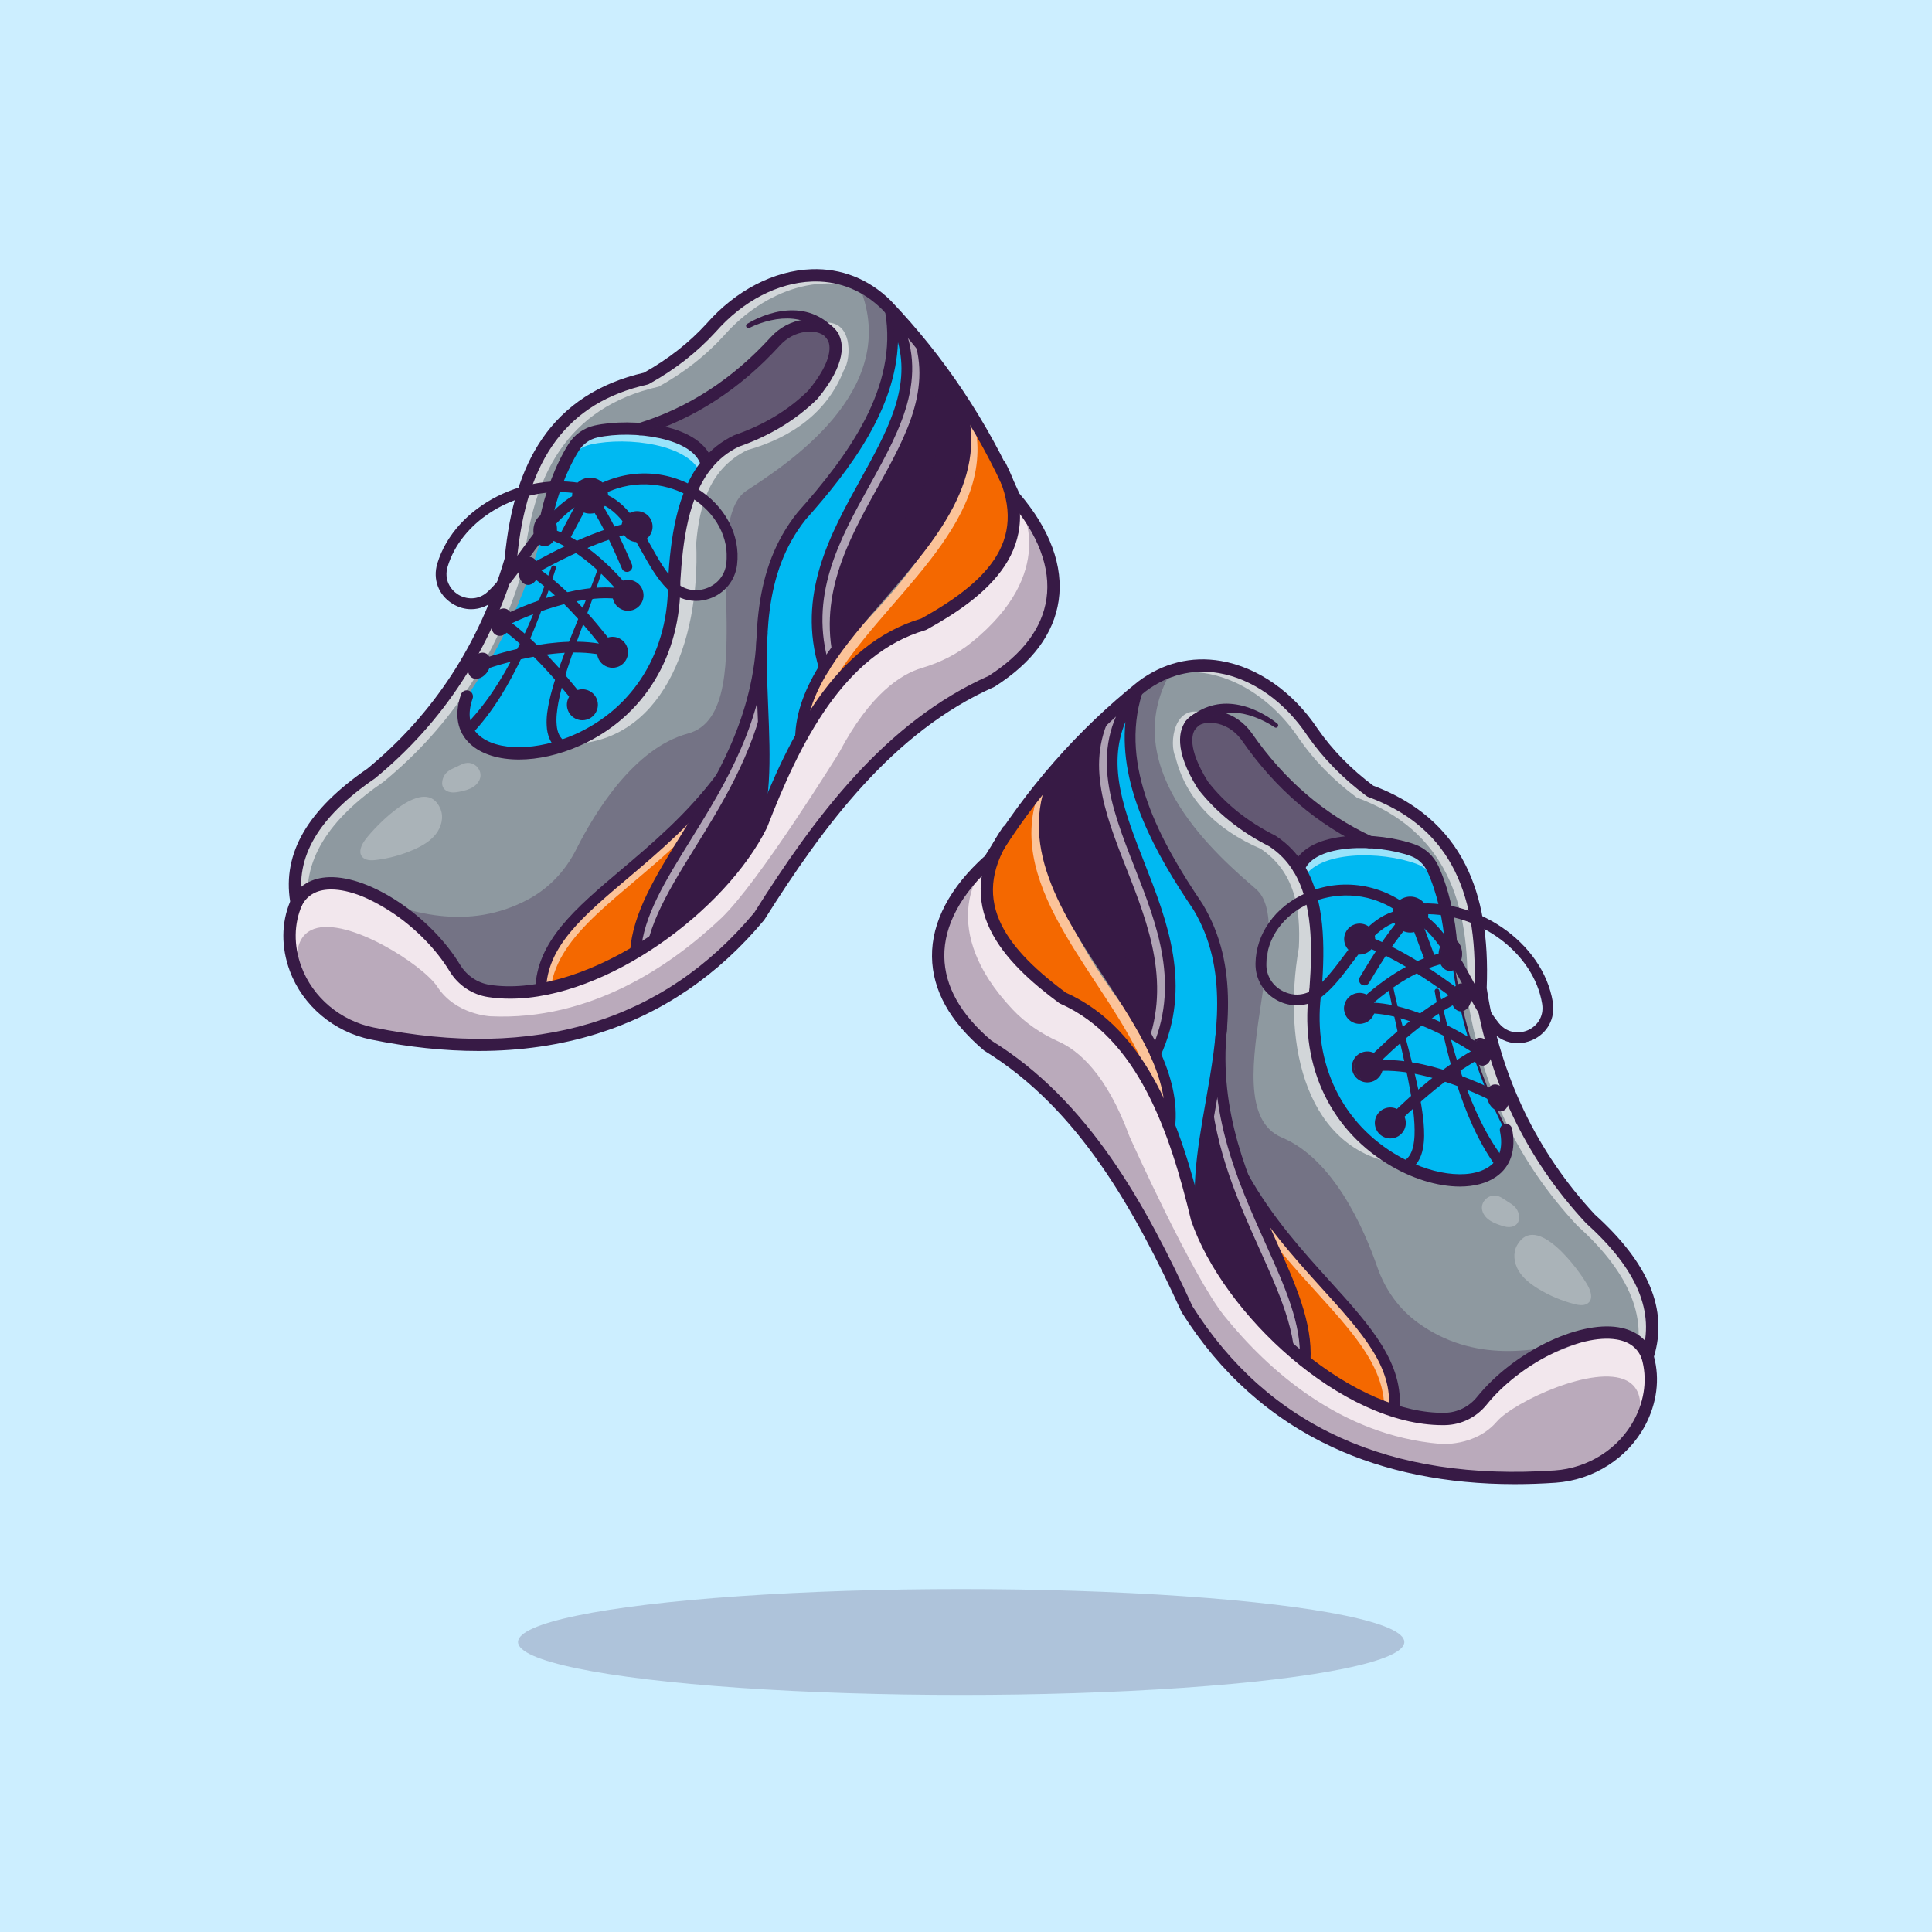 <?xml version="1.0" encoding="utf-8"?>
<!-- Generator: Adobe Illustrator 27.5.0, SVG Export Plug-In . SVG Version: 6.00 Build 0)  -->
<svg version="1.1" id="Layer_1" xmlns="http://www.w3.org/2000/svg" xmlns:xlink="http://www.w3.org/1999/xlink" x="0px" y="0px"
	 viewBox="0 0 4000 4000" style="enable-background:new 0 0 4000 4000;" xml:space="preserve">
<g>
	<g>
		<rect style="fill:#CCEEFF;" width="4000" height="4000"/>
	</g>
	<g style="opacity:0.2;">
		<ellipse style="fill:#371A45;" cx="1990" cy="3399.583" rx="917.5" ry="109.582"/>
	</g>
	<g>
		<g>
			<g>
				<path style="fill:#8E99A0;" d="M2053,1410.623c-206.197,91.546-350.105,278.946-480.98,486.379
					c-184.12,221.115-453.124,313.644-801.28,242.748c-72.178-14.688-132.984-64.704-158.658-133.759
					c-16.354-43.957-18.165-92.94,1.917-137.834c-18.233-101.893,41.548-189.278,154.63-266.788
					c139.516-114.746,236.011-262.225,288.864-442.909c17.305-189.171,89.662-331.888,280.236-374.734
					c53.915-29.9,98.287-65.272,134.681-105.206c98.875-112.607,255.657-152.41,362.447-47.399
					c98.522,102.919,183.012,222.889,249.651,364.442c5.187,10.942,10.24,21.992,15.181,33.213
					C2213.82,1160.987,2216.719,1305.962,2053,1410.623z"/>
				<path style="fill:#371A45;" d="M990.903,2165.506c-70.249,0-143.906-7.803-220.635-23.428
					c-73.486-14.956-134.951-66.782-160.41-135.254c-17.622-47.358-17.021-96.675,1.675-138.97
					c-17.056-97.109,33.901-184.922,155.752-268.443c138.652-114.048,235.581-262.671,287.93-441.621
					c19.873-217.72,109.414-337.451,281.66-376.304c51.709-28.716,96.714-63.896,133.779-104.57
					c58.481-66.606,134.922-106.396,209.692-109.136c58.975-2.232,112.969,19.155,156.177,61.646
					c102.183,106.743,186.318,229.57,250.132,365.127c5.156,10.879,10.225,21.963,15.063,32.94
					c62.188,72.143,89.795,146.265,79.854,214.375c-9.546,65.415-52.373,122.866-127.295,170.757l-0.317,0.171
					c-211.978,94.116-355.938,288.95-479.927,485.478c-93.657,112.5-208.13,190.43-340.43,231.875
					C1158.383,2153.714,1077.226,2165.506,990.903,2165.506z M1688.457,572.381c-2.637,0-5.278,0.049-7.939,0.146
					c-73.467,2.695-148.667,41.899-206.318,107.558c-37.515,41.167-83.032,76.724-135.318,105.723l-0.63,0.239
					c-170.176,38.257-258.633,156.66-278.389,372.627c-52.71,180.332-150.156,329.741-289.727,444.531
					c-120.61,82.681-170.864,169.17-153.799,264.531l0.127,0.723l-0.298,0.669c-18.472,41.294-19.131,89.605-1.855,136.035
					c24.893,66.948,85.015,117.627,156.904,132.256c334.248,68.062,610.513-15.601,798.98-241.934
					c124.18-196.86,268.618-392.305,481.675-486.963c73.613-47.095,115.669-103.398,125-167.344
					c9.751-66.787-17.563-139.697-78.979-210.85l-0.376-0.596c-4.863-11.045-9.966-22.197-15.156-33.154
					c-63.594-135.093-147.441-257.5-249.214-363.818C1792.885,593.177,1742.983,572.381,1688.457,572.381z"/>
			</g>
			<g style="opacity:0.6;">
				<path style="fill:#FFFFFF;" d="M1812.459,611.755c-101.88-55.975-229.277-12.958-314.094,83.627
					c-36.393,39.933-80.766,75.306-134.681,105.206c-190.573,42.846-262.931,185.564-280.236,374.734
					c-52.853,180.683-149.347,328.162-288.864,442.909c-113.082,77.51-172.863,164.896-154.63,266.788
					c-20.082,44.894-18.27,93.876-1.916,137.834c14.097,37.911,38.789,70.075,70.149,93.824
					c-43.667-24.122-78.311-62.833-96.104-110.686c-16.354-43.957-18.165-92.94,1.917-137.834
					c-18.233-101.893,41.548-189.278,154.63-266.788c139.516-114.746,236.011-262.225,288.864-442.909
					c17.305-189.171,89.662-331.888,280.236-374.734c53.915-29.9,98.287-65.272,134.681-105.206
					C1564.569,573.54,1707.086,531.843,1812.459,611.755z"/>
			</g>
			<g style="opacity:0.6;">
				<path style="fill:#FFFFFF;" d="M1174.61,1540.585c193.415,0.863,275.214-207.74,266.831-416.034
					c6.542-80.58,29.397-155.038,105.367-192.559c96.523-27.129,167.294-81.633,199.963-164.873
					c17.399-25.623,18.806-113.266-49.459-97.258c59.988,26.188,19.986,140.115-57.187,183.708c0,0-54.462,35.264-119.958,61.711
					c-65.496,26.447-95.904,118.383-95.904,118.383s-19.392,98.453-28.41,180.859
					C1386.835,1296.928,1393.503,1427.979,1174.61,1540.585z"/>
			</g>
			<g>
				<g>
					<path style="fill:#F46800;" d="M1119.469,2048.788c3.745-159.678,221.771-236.021,373.126-438.626
						c-84.077,123.886-150.669,243.749-176.44,354.223C1259.509,2011.051,1193.321,2037.885,1119.469,2048.788z"/>
				</g>
				<g>
					<path style="fill:#371A45;" d="M1117.026,2051.551l0.068-2.817c2.236-95.532,78.169-159.751,174.297-241.05
						c64.521-54.565,137.646-116.411,199.302-198.94l3.872,2.754c-97.358,143.447-153.31,255.752-176.094,353.428l-0.186,0.781
						l-0.62,0.513c-54.663,45.034-121.231,73.608-197.852,84.917L1117.026,2051.551z M1461.484,1652.756
						c-54.033,62.993-113.486,113.276-167.026,158.555c-94.253,79.712-168.896,142.847-172.524,234.702
						c74.277-11.416,138.892-39.321,192.095-82.954C1334.658,1875.213,1381.85,1775.72,1461.484,1652.756z"/>
				</g>
			</g>
			<g style="opacity:0.6;">
				<path style="fill:#FFFFFF;" d="M1492.607,1610.166c-29.046,42.821-56.035,85.156-79.968,126.787
					c-125.553,120.118-256.253,193.084-272.307,308.256c-6.871,1.348-13.821,2.553-20.859,3.585
					C1123.217,1889.116,1341.242,1812.762,1492.607,1610.166z"/>
			</g>
			<g>
				<g>
					<path style="fill:#F46800;" d="M1657.488,1528.624c3.028-246.766,445.397-432.418,319.52-721.907l116.482,202.598
						c25.743,136.124-53.959,226.176-197.485,288.341C1794.558,1335.684,1716.604,1415.427,1657.488,1528.624z"/>
				</g>
				<g>
					<path style="fill:#371A45;" d="M1654.99,1538.543l0.122-9.946c1.309-106.46,81.719-199.331,166.851-297.651
						c110.264-127.353,224.282-259.038,152.866-423.281l4.238-2.134l116.684,202.949l0.073,0.396
						c24.092,127.388-40.962,222.564-198.877,290.967c-96.816,36.294-176.636,113.623-237.353,229.883L1654.99,1538.543z
						 M1989.633,833.44c49.331,154.15-59.063,279.326-164.077,400.615c-81.772,94.438-159.155,183.813-165.313,284.321
						c60.654-112.241,139.658-187.232,234.927-222.944c155.298-67.266,219.468-160.601,196.059-285.283L1989.633,833.44z"/>
				</g>
			</g>
			<g style="opacity:0.6;">
				<path style="fill:#FFFFFF;" d="M2018.059,878.093c45.953,208.772-195.268,364.462-294.848,537.198
					c-6.743,11.654-12.81,23.428-18.122,35.263c-17.086,23.883-32.919,49.913-47.611,78.058c0.099-9.274,0.832-18.447,2.159-27.542
					l49.415-117.776c-0.358-1.125-0.686-2.26-1.003-3.365c5.047-8.034,10.366-16.054,15.926-24.05
					c119.159-171.193,348.088-330.576,253.041-549.154L2018.059,878.093z"/>
			</g>
			<g>
				<path style="fill:#371A45;" d="M1315.62,1970.325c13.058-181.029,253.142-352.16,262.354-659.47l260.85-470.594l18.078-185.563
					c0,0,116.198,131.707,130.838,180.63c38.001,160.694-67.004,323.738-235.36,487.823c0,0-107.146,108.852-87.766,190.869
					l-74.032,170.876C1528.19,1807.83,1434.235,1900.787,1315.62,1970.325z"/>
				<path style="fill:#82898E;" d="M1312.924,1974.661l0.327-4.507c5.591-77.549,51.621-151.826,104.922-237.832
					c71.318-115.078,152.149-245.518,157.427-421.538l0.015-0.576l0.278-0.503l260.61-470.166l18.564-190.508l3.618,4.097
					c4.756,5.395,116.709,132.656,131.328,181.523c34.136,144.311-40.859,300.034-235.972,490.2
					c-1.03,1.045-105.972,108.833-87.114,188.623l0.181,0.767l-0.317,0.723l-74.033,170.874
					c-59.829,117.9-152.646,214.258-275.938,286.538L1312.924,1974.661z M1580.332,1311.506
					c-5.474,176.997-86.567,307.857-158.12,423.32c-51.919,83.774-96.895,156.348-103.848,231.118
					c120.532-71.543,211.387-166.44,270.098-282.124l73.662-170.024c-18.638-82.241,84.165-187.842,88.564-192.31
					c193.833-188.921,268.413-343.218,234.736-485.61c-12.842-42.915-106.963-152.759-126.69-175.469l-17.593,180.576l-0.239,0.43
					L1580.332,1311.506z"/>
			</g>
			<g style="opacity:0.6;">
				<path style="fill:#FFFFFF;" d="M1875.833,676.692l-17.975,184.428l-260.839,470.598
					c-8.594,287.026-218.602,455.26-256.873,623.672c-8.054,5.106-16.217,10.078-24.519,14.928
					c13.063-181.025,253.126-352.151,262.335-659.464l260.869-470.608l18.052-185.557
					C1856.883,654.69,1864.374,663.191,1875.833,676.692z"/>
			</g>
			<g>
				<path style="fill:#00B9F2;" d="M1706.732,1382.077c-93.331-303.171,281.777-489.906,136.868-738.273
					c26.518,151.396-63.91,289.608-183.981,424.478c-159.929,200.51-23.467,488.269-107.942,683.282"/>
				<path style="fill:#371A45;" d="M1553.862,1752.507l-4.365-1.885c35.757-82.539,31.738-180.698,27.48-284.619
					c-5.703-139.316-11.597-283.374,80.786-399.199c106.445-119.575,211.416-263.198,183.496-422.593l-2.29-13.057l6.68,11.45
					c74.551,127.773,12.686,239.468-52.818,357.715c-63.559,114.746-129.282,233.398-83.828,381.06l-4.541,1.396
					c-46.05-149.595,20.171-269.146,84.214-384.761c62.822-113.408,122.271-220.718,59.287-341.406
					c20.449,156.074-82.388,296.231-186.572,413.257c-91.191,114.341-85.332,257.495-79.663,395.943
					C1586.005,1570.291,1590.043,1668.972,1553.862,1752.507z"/>
			</g>
			<g style="opacity:0.6;">
				<path style="fill:#FFFFFF;" d="M1723.976,1355.879c-5.561,7.996-10.879,16.016-15.926,24.05
					c-80.765-271.707,213.874-449.906,166.348-663.837c0.589-20.58-0.838-41.39-4.521-62.453
					C2008.954,892.005,1669.023,1073.621,1723.976,1355.879z"/>
			</g>
			<g>
				<path style="fill:#F2E7ED;" d="M2053,1410.623c-206.197,91.546-350.105,278.946-480.98,486.379
					c-184.12,221.115-453.124,313.644-801.28,242.748c-63.654-12.946-118.468-53.38-148.137-110.148
					c-3.982-7.574-7.495-15.464-10.521-23.611c-16.354-43.957-18.165-92.94,1.917-137.834
					c52.064-97.857,245.976,1.654,327.723,135.959c15.55,25.528,41.324,43.083,70.882,47.582
					c192.195,29.236,468.637-152.588,563.682-343.17c76.187-197.445,169.139-367.439,336.056-416.124
					c132.145-73.057,223.923-160.068,172.165-296.842c5.187,10.942,10.24,21.992,15.181,33.213
					c5.085,5.884,9.949,11.805,14.589,17.763l0.029,0.091C2213.741,1173.904,2209.367,1310.644,2053,1410.623z"/>
				<path style="fill:#371A45;" d="M990.903,2165.506c-70.249,0-143.906-7.803-220.635-23.428
					c-65.102-13.237-119.692-53.833-149.771-111.377c-4.014-7.632-7.593-15.669-10.64-23.882
					c-17.715-47.602-17.012-97.192,1.973-139.634c13.692-25.742,37.954-39.766,70.234-40.703
					c82.319-2.383,202.036,78.408,261.689,176.401c15.332,25.171,40.557,42.104,69.204,46.465
					c183.198,27.891,461.25-141.465,561.206-341.88c68.477-177.5,162.178-366.045,337.261-417.271
					c115.366-63.813,225.791-148.633,170.859-293.794l4.37-1.855c5.156,10.884,10.225,21.968,15.063,32.944
					c5.034,5.83,9.888,11.743,14.434,17.588l0.279,0.41c52.993,67.959,75.263,137.427,64.409,200.913
					c-10.864,63.545-53.447,119.473-126.563,166.221l-0.317,0.171c-211.978,94.116-355.938,288.95-479.927,485.478
					c-93.657,112.5-208.13,190.43-340.43,231.875C1158.383,2153.714,1077.226,2165.506,990.903,2165.506z M685.688,1831.184
					c-1.172,0-2.329,0.015-3.486,0.049c-30.908,0.894-53.149,13.691-66.103,38.042c-18.403,41.147-19.063,89.458-1.787,135.889
					c2.979,8.022,6.475,15.874,10.396,23.335c29.414,56.27,82.813,95.972,146.509,108.921
					c334.248,68.062,610.513-15.601,798.98-241.934c124.18-196.86,268.618-392.305,481.675-486.963
					c71.851-45.976,113.662-100.791,124.287-162.92c10.64-62.231-11.392-130.532-63.721-197.51l-0.283-0.415
					c-4.497-5.767-9.292-11.601-14.263-17.349l-0.376-0.596c-0.215-0.479-0.425-0.957-0.635-1.44
					c11.401,51.191,2.285,97.563-27.534,140.933c-29.59,43.027-79.111,82.832-155.854,125.259l-0.483,0.2
					c-173.257,50.537-266.318,237.993-334.502,414.697c-45.947,92.149-138.013,187.466-246.372,255.176
					c-112.988,70.61-229.58,103.232-319.888,89.487c-30.039-4.57-56.484-22.319-72.554-48.691
					C881.669,1910.027,766.269,1831.184,685.688,1831.184z"/>
			</g>
			<g>
				<path style="fill:#371A45;" d="M990.908,2175.896c-70.938,0-145.303-7.876-222.71-23.633
					c-76.963-15.669-141.372-70.01-168.086-141.812c-18.159-48.818-17.896-99.751,0.654-143.901
					c-16.201-100.19,36.231-190.313,160.171-275.396c136.641-112.485,232.168-258.848,283.955-435.078
					c9.673-104.194,34.927-185.015,77.188-247.041c47.695-69.99,118.682-116.191,211.03-137.344
					c50.186-28.052,93.877-62.29,129.878-101.782c60.22-68.599,139.365-109.673,216.978-112.52
					c61.894-2.266,118.55,20.078,163.848,64.624c110.967,115.947,200.63,250.376,266.797,399.858
					c63.496,74.146,91.582,150.708,81.24,221.519c-10.01,68.52-54.414,128.403-131.973,177.974c-0.542,0.347-1.108,0.65-1.694,0.908
					c-209.478,93.018-352.27,286.416-475.376,481.558c-0.298,0.474-0.63,0.928-0.986,1.357
					c-94.761,113.809-210.874,192.832-345.112,234.878C1160.473,2163.948,1078.296,2175.896,990.908,2175.896z M1688.432,582.766
					c-2.5,0-5.01,0.044-7.529,0.137c-70.63,2.588-143.125,40.508-198.887,104.028c-38.413,42.139-84.824,78.403-138.106,107.964
					c-1.064,0.591-2.202,1.025-3.389,1.289c-165.142,37.134-251.035,152.627-270.322,363.457c-0.073,0.82-0.229,1.631-0.459,2.422
					c-53.228,181.948-151.816,333.066-293.018,449.16c-0.283,0.239-0.581,0.459-0.889,0.669
					c-116.704,79.99-165.537,163.076-149.287,254.009c0.454,2.52,0.137,5.117-0.908,7.451c-17.344,38.823-17.91,84.35-1.602,128.193
					c23.667,63.613,80.859,111.777,149.253,125.698c334.683,68.145,599.912-11.875,788.374-237.749
					c124.981-198.022,270.322-394.341,485.269-490.156c70.537-45.298,110.796-99.004,119.653-159.639
					c9.312-63.721-17.163-133.779-76.553-202.598c-0.825-0.957-1.504-2.031-2.017-3.188
					c-65.034-147.451-153.311-280.005-262.378-393.975C1787.583,602.527,1740.2,582.766,1688.432,582.766z M2053.002,1410.608h0.049
					H2053.002z"/>
			</g>
			<g>
				<path style="fill:#371A45;" d="M1056.176,2067.664c-15.469,0-30.659-1.084-45.493-3.345
					c-33.096-5.029-62.207-24.556-79.868-53.569c-55.41-91.035-169.067-169.185-245.186-169.185c-1.05,0-2.085,0.015-3.12,0.049
					c-26.914,0.771-46.182,11.719-57.256,32.529c-3.315,6.226-11.055,8.574-17.266,5.273c-6.226-3.315-8.584-11.045-5.274-17.266
					c15.483-29.087,42.822-45.015,79.058-46.06c85.493-2.31,209.512,80.605,270.85,181.387
					c13.725,22.544,36.289,37.71,61.899,41.607c86.758,13.169,199.609-18.643,309.58-87.363
					c105.884-66.167,195.732-158.97,240.479-248.364c69.355-179.531,164.346-369.902,342.817-422.793
					c79.629-44.17,129.189-85.469,155.918-129.922c31.973-53.169,30.723-112.085-3.823-180.112
					c-3.193-6.289-0.684-13.97,5.601-17.163c6.299-3.184,13.97-0.684,17.163,5.601c89.287,175.835-40.596,276.533-163.731,344.619
					c-0.825,0.454-1.699,0.82-2.603,1.084c-168.867,49.253-260.439,234.111-327.744,408.452c-0.146,0.371-0.308,0.737-0.488,1.099
					C1502.348,1885.369,1256.718,2067.659,1056.176,2067.664z M1912.348,1292.415h0.049H1912.348z"/>
			</g>
			<g>
				<path style="fill:#00B9F2;" d="M1129.809,1077.944c10.471-55.827,34.754-114.985,58.085-151.94
					c10.414-16.495,26.867-28.369,45.917-32.565c78.163-17.218,213.164,0.296,229.724,67.785c0,0-62.429,92.459-68.451,275.465
					c-6.023,183.006-149.436,297.547-279.667,319.552c-104.537,14.74-163.44-14.457-148.951-114.313
					C1039.563,1338.08,1095.254,1217.919,1129.809,1077.944z"/>
			</g>
			<g style="opacity:0.6;">
				<path style="fill:#FFFFFF;" d="M1463.543,961.213c0,0-4.874,7.209-12.057,21.581c-21.99-63.161-152.006-79.35-228.143-62.576
					c-19.062,4.186-35.506,16.078-45.908,32.545c-9.648,15.256-19.451,34.346-28.363,55.396
					c11.298-31.553,25.226-60.627,38.806-82.156c10.433-16.477,26.877-28.369,45.939-32.555
					C1311.989,876.227,1446.982,893.747,1463.543,961.213z"/>
			</g>
			<g>
				<path style="fill:#371A45;" d="M1074.428,1572.503c-41.504,0-77.485-10.723-100.772-32.075
					c-26.909-24.668-33.745-61.142-19.243-102.705c2.319-6.655,9.604-10.181,16.255-7.847c6.655,2.319,10.171,9.6,7.847,16.255
					c-11.245,32.236-7.075,57.632,12.393,75.483c37.495,34.38,121.621,33.765,200.024-1.475
					c122.583-55.083,194.404-173.457,192.124-316.65c-0.005-0.322,0.005-0.64,0.02-0.962
					c5.161-86.938,17.583-184.556,70.586-249.395c17.939-21.977,40.019-39.365,65.63-51.67c0.43-0.21,0.879-0.396,1.333-0.552
					c61.289-21.328,111.299-51.519,152.871-92.29c52.803-64.077,45.664-94.736,40.127-104.956
					c-6.924-12.788-23.848-18.984-45.386-16.538c-20.083,2.256-39.136,12.295-53.662,28.271
					c-81.831,89.79-177.847,152.119-285.391,185.264c-6.733,2.075-13.882-1.699-15.957-8.438s1.699-13.882,8.438-15.957
					c103.125-31.787,195.322-91.694,274.033-178.057c18.687-20.552,43.438-33.501,69.678-36.455
					c32.197-3.638,58.628,7.476,70.693,29.751c9.961,18.389,17.578,60.23-43.315,133.887c-0.278,0.337-0.576,0.659-0.884,0.962
					c-43.643,42.949-98.193,76.06-162.158,98.423c-22.231,10.791-40.649,25.357-56.279,44.507
					c-48.311,59.097-59.907,151.543-64.844,234.282c2.28,153.501-75.151,280.522-207.192,339.858
					C1158.203,1562.835,1113.828,1572.503,1074.428,1572.503z"/>
			</g>
			<g>
				<path style="fill:#371A45;" d="M1129.824,1090.711c-0.781,0-1.572-0.073-2.368-0.225c-6.929-1.299-11.494-7.969-10.19-14.897
					c9.99-53.252,33.477-114.644,59.834-156.397c12.271-19.438,31.938-33.369,53.97-38.218
					c74.78-16.479,224.824-4.487,244.863,77.207c1.68,6.846-2.51,13.76-9.356,15.439c-6.836,1.67-13.76-2.51-15.439-9.355
					c-14.028-57.178-139.854-74.829-214.58-58.359c-15.415,3.393-29.214,13.203-37.866,26.909
					c-24.78,39.253-46.89,97.144-56.338,147.481C1141.206,1086.428,1135.844,1090.711,1129.824,1090.711z"/>
			</g>
			<g>
				
					<ellipse transform="matrix(0.122 -0.993 0.993 0.122 -390.041 2477.207)" style="fill:#371A45;" cx="1205.766" cy="1459.16" rx="29.687" ry="29.687"/>
				<path style="fill:#371A45;" d="M1205.732,1491.238c-5.064,0-10.083-1.211-14.702-3.599c-7.608-3.941-13.228-10.601-15.82-18.765
					c-2.593-8.159-1.855-16.841,2.08-24.448c3.936-7.608,10.601-13.228,18.76-15.825c8.164-2.593,16.851-1.851,24.453,2.08
					c7.607,3.94,13.228,10.6,15.82,18.765c2.593,8.159,1.856,16.841-2.08,24.448c-3.936,7.608-10.601,13.228-18.76,15.825
					C1212.28,1490.735,1208.999,1491.238,1205.732,1491.238z M1205.747,1431.844c-2.734,0-5.513,0.415-8.257,1.289
					c-6.948,2.212-12.627,6.997-15.981,13.477c-3.35,6.479-3.979,13.877-1.768,20.825c2.207,6.953,6.992,12.632,13.472,15.981
					c6.47,3.35,13.872,3.984,20.83,1.773c14.35-4.565,22.314-19.956,17.749-34.302v-0.005
					C1228.105,1439.275,1217.329,1431.844,1205.747,1431.844z"/>
			</g>
			<g>
				
					<ellipse transform="matrix(0.919 -0.394 0.394 0.919 -429.591 609.086)" style="fill:#371A45;" cx="1268.175" cy="1350.49" rx="29.687" ry="29.687"/>
				<path style="fill:#371A45;" d="M1268.203,1382.556c-13.599,0-26.25-8.721-30.586-22.349c-2.593-8.164-1.855-16.851,2.08-24.453
					c3.94-7.607,10.6-13.228,18.765-15.82c8.159-2.583,16.851-1.86,24.448,2.08c7.608,3.936,13.228,10.596,15.825,18.755v0.005
					c5.352,16.846-3.994,34.912-20.84,40.274C1274.677,1382.068,1271.411,1382.556,1268.203,1382.556z M1268.208,1323.167
					c-2.783,0-5.581,0.43-8.306,1.299c-6.953,2.207-12.632,6.992-15.981,13.472c-3.354,6.479-3.984,13.877-1.773,20.83
					c4.566,14.351,19.937,22.329,34.307,17.749c14.346-4.565,22.309-19.951,17.749-34.307v0.005
					c-2.212-6.953-6.997-12.632-13.477-15.981C1276.792,1324.197,1272.519,1323.167,1268.208,1323.167z"/>
			</g>
			<g>
				
					<ellipse transform="matrix(0.46 -0.888 0.888 0.46 -391.918 1820.821)" style="fill:#371A45;" cx="1300.277" cy="1232.464" rx="29.687" ry="29.687"/>
				<path style="fill:#371A45;" d="M1300.239,1264.544c-5.058,0-10.078-1.211-14.697-3.604c-7.607-3.935-13.223-10.6-15.82-18.765
					c-2.593-8.159-1.855-16.841,2.08-24.448c3.936-7.608,10.601-13.223,18.765-15.82c16.836-5.342,34.907,3.999,40.269,20.84v0.005
					c2.593,8.159,1.855,16.846-2.08,24.448c-3.941,7.607-10.601,13.227-18.765,15.82
					C1306.792,1264.036,1303.505,1264.544,1300.239,1264.544z M1300.258,1205.154c-2.734,0-5.513,0.41-8.257,1.284
					c-6.948,2.207-12.627,6.992-15.981,13.472c-3.35,6.479-3.979,13.877-1.768,20.825c2.207,6.953,6.992,12.632,13.472,15.986
					s13.882,3.984,20.825,1.768c6.953-2.207,12.632-6.992,15.981-13.472c3.354-6.479,3.984-13.877,1.773-20.825l0,0
					C1322.612,1212.581,1311.835,1205.154,1300.258,1205.154z"/>
			</g>
			<g>
				
					<ellipse transform="matrix(0.741 -0.672 0.672 0.741 -390.453 1168.877)" style="fill:#371A45;" cx="1319.021" cy="1090.26" rx="29.687" ry="29.687"/>
				<path style="fill:#371A45;" d="M1319.047,1122.327c-13.599,0-26.25-8.721-30.586-22.349c-2.593-8.164-1.856-16.851,2.08-24.453
					c3.94-7.607,10.601-13.228,18.765-15.82c8.164-2.588,16.846-1.856,24.448,2.08c7.607,3.936,13.228,10.596,15.825,18.755v0.005
					c5.351,16.846-3.994,34.912-20.84,40.274C1325.522,1121.839,1322.255,1122.327,1319.047,1122.327z M1319.004,1062.947
					c-2.734,0-5.513,0.415-8.257,1.289c-14.355,4.561-22.314,19.946-17.754,34.302c4.565,14.346,19.941,22.329,34.307,17.749
					c14.346-4.565,22.31-19.951,17.749-34.307v0.005C1341.357,1070.374,1330.581,1062.947,1319.004,1062.947z"/>
			</g>
			<g>
				
					<ellipse transform="matrix(0.079 -0.997 0.997 0.079 -169.967 2180.086)" style="fill:#371A45;" cx="1094.487" cy="1181.999" rx="26.647" ry="18.646"/>
				<path style="fill:#371A45;" d="M1093.457,1210.979c-0.415,0-0.835-0.015-1.25-0.049c-11.557-0.913-19.936-14.634-18.677-30.586
					c0.596-7.578,3.247-14.565,7.461-19.678c4.414-5.352,10.059-8.052,15.776-7.598c5.762,0.449,10.874,3.994,14.395,9.981
					c3.359,5.708,4.883,13.027,4.282,20.601c-0.596,7.578-3.247,14.565-7.461,19.682
					C1103.886,1208.298,1098.769,1210.979,1093.457,1210.979z M1095.542,1157.771c-3.882,0-7.715,2.075-10.884,5.918
					c-3.599,4.37-5.869,10.415-6.392,17.026c-1.05,13.345,5.371,24.771,14.312,25.479c4.272,0.342,8.34-1.763,11.738-5.884
					c3.599-4.37,5.869-10.42,6.392-17.031l0,0c0.522-6.616-0.771-12.944-3.643-17.822c-2.71-4.604-6.499-7.324-10.669-7.651
					C1096.113,1157.781,1095.825,1157.771,1095.542,1157.771z"/>
			</g>
			<g>
				
					<ellipse transform="matrix(0.079 -0.997 0.997 0.079 -53.898 2136.11)" style="fill:#371A45;" cx="1128.736" cy="1097.215" rx="31.439" ry="21.999"/>
				<path style="fill:#371A45;" d="M1127.519,1130.984c-0.483,0-0.962-0.02-1.44-0.059c-6.655-0.527-12.568-4.634-16.646-11.567
					c-3.921-6.665-5.693-15.21-4.995-24.058c1.47-18.589,13.677-32.983,26.958-31.797c13.398,1.06,23.105,17.041,21.641,35.63l0,0
					c-0.698,8.852-3.794,17.012-8.706,22.979C1139.58,1127.874,1133.657,1130.984,1127.519,1130.984z M1129.97,1068.201
					c-10.361,0-19.575,12.017-20.796,27.471c-0.625,7.891,0.923,15.444,4.355,21.274c3.267,5.561,7.856,8.843,12.92,9.243
					c5.166,0.449,10.112-2.124,14.209-7.1c4.307-5.22,7.017-12.442,7.642-20.327c1.255-15.977-6.494-29.668-17.275-30.523
					C1130.673,1068.211,1130.322,1068.201,1129.97,1068.201z"/>
			</g>
			<g>
				
					<ellipse transform="matrix(0.314 -0.949 0.949 0.314 -510.675 1869.125)" style="fill:#371A45;" cx="1038.67" cy="1288.106" rx="26.647" ry="18.646"/>
				<path style="fill:#371A45;" d="M1034.453,1316.443c-1.66,0-3.306-0.254-4.907-0.786c-5.483-1.816-9.6-6.479-11.592-13.13
					c-1.899-6.348-1.626-13.818,0.762-21.03s6.631-13.369,11.943-17.329c5.557-4.141,11.631-5.435,17.134-3.613
					c11.001,3.643,15.864,18.97,10.835,34.16l0,0C1054.326,1307.693,1044.179,1316.443,1034.453,1316.443z M1042.807,1264.51
					c-3.032,0-6.24,1.182-9.312,3.472c-4.536,3.379-8.184,8.711-10.269,15.01c-2.085,6.299-2.344,12.754-0.723,18.174
					c1.533,5.122,4.565,8.667,8.535,9.98c8.491,2.827,18.867-5.224,23.076-17.925c4.204-12.705,0.698-25.337-7.818-28.154
					C1045.175,1264.695,1044.004,1264.51,1042.807,1264.51z"/>
			</g>
			<g>
				
					<ellipse transform="matrix(0.521 -0.854 0.854 0.521 -701.189 1507.126)" style="fill:#371A45;" cx="992.317" cy="1378.351" rx="26.647" ry="18.646"/>
				<path style="fill:#371A45;" d="M985.786,1405.476c-3.105,0-6.021-0.781-8.594-2.354c-9.888-6.035-11.152-22.066-2.817-35.723
					c8.34-13.667,23.159-19.878,33.066-13.818c9.888,6.04,11.157,22.066,2.817,35.723v-0.005
					c-3.955,6.489-9.482,11.528-15.552,14.18C991.66,1404.812,988.642,1405.476,985.786,1405.476z M998.784,1355.969
					c-6.953,0-15.068,5.249-20.357,13.906c-6.968,11.421-6.411,24.517,1.245,29.194c3.565,2.178,8.232,2.202,13.13,0.059
					c5.186-2.27,9.946-6.636,13.403-12.3v-0.005c6.968-11.421,6.411-24.512-1.245-29.189
					C1003.11,1356.506,1001.005,1355.969,998.784,1355.969z"/>
			</g>
			<g>
				
					<ellipse transform="matrix(0.088 -0.996 0.996 0.088 92.096 2152.83)" style="fill:#371A45;" cx="1221.751" cy="1026.12" rx="34.849" ry="34.849"/>
				<path style="fill:#371A45;" d="M1221.704,1063.362c-5.869,0-11.694-1.406-17.061-4.18c-8.828-4.57-15.351-12.309-18.369-21.787
					c-6.216-19.556,4.639-40.527,24.194-46.753c19.585-6.221,40.542,4.639,46.758,24.199l0,0c3.013,9.473,2.158,19.556-2.412,28.389
					c-4.57,8.828-12.309,15.351-21.787,18.364C1229.311,1062.776,1225.498,1063.362,1221.704,1063.362z M1221.728,993.645
					c-3.252,0-6.558,0.493-9.819,1.528c-17.061,5.425-26.528,23.726-21.104,40.786c2.627,8.267,8.32,15.015,16.021,18.999
					c7.71,3.989,16.509,4.741,24.761,2.104c8.271-2.627,15.019-8.315,19.004-16.021c3.989-7.7,4.736-16.494,2.104-24.766l0,0
					C1248.31,1002.478,1235.498,993.645,1221.728,993.645z"/>
			</g>
			<g>
				<path style="fill:#371A45;" d="M1205.776,1470.33c-3.354,0-6.67-1.504-8.872-4.37
					c-57.954-75.503-111.846-130.713-164.756-168.784c-3.14-2.261-4.888-5.982-4.619-9.839c0.268-3.857,2.51-7.3,5.928-9.106
					c5.903-3.115,133.579-69.8,239.258-61.362c-28.169-31.611-84.902-87.412-146.684-103.599c-5.967-1.563-9.536-7.671-7.974-13.638
					c1.568-5.967,7.661-9.536,13.638-7.974c94.912,24.868,174.199,129.668,177.529,134.116c2.822,3.774,2.974,8.916,0.371,12.847
					c-2.598,3.94-7.368,5.82-11.968,4.692c-81.772-19.966-195.825,27.363-237.598,46.812
					c49.907,38.682,100.649,91.948,154.6,162.231c3.755,4.892,2.832,11.904-2.061,15.664
					C1210.542,1469.573,1208.149,1470.33,1205.776,1470.33z"/>
			</g>
			<g>
				<path style="fill:#371A45;" d="M992.319,1389.524c-4.502,0-8.74-2.739-10.439-7.197c-2.192-5.767,0.703-12.217,6.465-14.414
					c6.304-2.398,142.598-53.525,251.714-35.566c-51.748-65.415-98.628-111.187-146.104-142.857
					c-3.188-2.124-5.063-5.737-4.971-9.565c0.098-3.828,2.143-7.344,5.43-9.312c5.127-3.066,126.636-75.283,225.806-92.08
					c6.05-1.05,11.846,3.061,12.876,9.145c1.03,6.084-3.062,11.846-9.146,12.876c-75.195,12.739-167.217,60.762-202.915,80.591
					c50.396,36.655,100.4,88.823,156.055,162.622c2.935,3.887,3.008,9.224,0.186,13.193c-2.822,3.975-7.91,5.645-12.52,4.165
					c-104.878-33.755-266.841,27.051-268.462,27.666C994.985,1389.29,993.642,1389.524,992.319,1389.524z"/>
			</g>
			<g>
				<path style="fill:#371A45;" d="M1440.981,1244.114c-22.046,0-43.413-8.613-59.59-24.819
					c-21.172-21.206-37.363-50.024-53.018-77.891c-28.257-50.303-54.946-97.818-107.954-104.194
					c-4.648-0.557-8.452-3.955-9.536-8.506c-1.079-4.556,0.791-9.302,4.692-11.89c70.195-46.602,157.231-48.814,227.144-5.767
					c58.73,36.157,90.659,96.704,83.33,158.017l0,0c-3.892,32.568-25.689,59.497-56.885,70.278
					C1459.882,1242.552,1450.366,1244.114,1440.981,1244.114z M1251.181,1022.029c45.869,17.998,71.626,63.852,96.67,108.433
					c15.6,27.778,30.342,54.014,49.35,73.052c17.232,17.256,41.406,22.768,64.663,14.717c23.389-8.081,39.092-27.456,42.007-51.821
					l0,0c6.284-52.559-21.636-104.8-72.861-136.338C1387.124,1003.049,1318.989,988.679,1251.181,1022.029z M1514.96,1167.737h0.049
					H1514.96z"/>
			</g>
			<g>
				<path style="fill:#371A45;" d="M975.615,1261.297c-13.208,0-26.563-3.745-38.857-11.357
					c-28.926-17.905-41.216-50.635-31.304-83.384c36.372-120.249,188.755-197.031,319.678-161.123
					c5.947,1.631,9.448,7.778,7.818,13.726c-0.044,0.161-0.093,0.322-0.142,0.479c1.592,5.874-1.816,11.963-7.686,13.657
					c-51.9,14.975-93.008,71.387-132.759,125.938c-22.437,30.786-43.628,59.868-66.553,81.484
					C1011.372,1254.334,993.628,1261.297,975.615,1261.297z M1157.26,1018.777c-102.124,0-202.949,63.408-230.43,154.243
					c-8.369,27.671,6.45,48.496,21.685,57.925c15.347,9.502,40.781,13.491,61.973-6.479c21.416-20.195,42.012-48.462,63.818-78.389
					c35.962-49.351,72.979-100.142,120.117-124.429C1182.104,1019.71,1169.668,1018.777,1157.26,1018.777z"/>
			</g>
			<g>
				<path style="fill:#371A45;" d="M1297.988,1184.129c-4.351,0-8.486-2.559-10.288-6.816
					c-46.953-110.811-72.119-138.086-72.368-138.35c-4.214-4.443-4.092-11.494,0.318-15.752c4.404-4.258,11.392-4.194,15.679,0.161
					c1.103,1.123,27.617,28.823,76.938,145.229c2.407,5.679-0.244,12.231-5.928,14.639
					C1300.918,1183.845,1299.443,1184.129,1297.988,1184.129z"/>
			</g>
			<g>
				<path style="fill:#371A45;" d="M1169.975,1121.536c-1.768,0-3.56-0.42-5.229-1.308c-5.444-2.891-7.52-9.653-4.624-15.103
					l45.488-85.679c2.896-5.449,9.663-7.524,15.103-4.624c5.444,2.891,7.52,9.653,4.624,15.103l-45.488,85.679
					C1177.841,1119.382,1173.974,1121.536,1169.975,1121.536z"/>
			</g>
			<g>
				<path style="fill:#371A45;" d="M960.09,1504.985c22.168-21.763,41.891-46.393,59.596-72.513
					c17.633-26.198,33.419-53.789,47.908-82.095c29.02-56.647,52.661-116.175,74.016-176.443l0.011-0.031
					c0.883-2.492,3.619-3.796,6.111-2.913c2.439,0.864,3.738,3.512,2.964,5.961c-19.443,61.243-41.227,121.958-68.777,180.454
					c-13.762,29.236-28.921,57.927-46.194,85.525c-17.361,27.525-37,53.899-59.832,77.844c-4.258,4.465-11.329,4.634-15.795,0.376
					c-4.465-4.258-4.634-11.329-0.376-15.794c0.073-0.078,0.148-0.154,0.223-0.229L960.09,1504.985z"/>
			</g>
			<g>
				<path style="fill:#371A45;" d="M1158.568,1553.875c-9.028-5.452-16.244-14.063-20.303-23.24
					c-4.159-9.188-5.957-18.709-6.378-27.739c-1.158-18.235,1.841-35.276,5.331-51.911c7.44-33.17,18.695-64.595,30.443-95.658
					c23.649-62.037,50.78-122.293,72.441-184.427l0.011-0.033c0.87-2.497,3.6-3.815,6.096-2.944c2.445,0.853,3.757,3.496,2.993,5.95
					c-19.849,63.41-45.109,124.692-66.543,186.897c-10.638,31.063-20.669,62.43-26.675,94.011c-2.816,15.698-4.918,31.71-3.419,46.5
					c1.151,14.991,6.836,27.521,17.292,33.32c5.397,2.992,7.345,9.792,4.353,15.188c-2.992,5.396-9.791,7.345-15.188,4.353
					c-0.107-0.059-0.214-0.12-0.317-0.183L1158.568,1553.875z"/>
			</g>
			<g>
				<path style="fill:#371A45;" d="M1546.897,670.52c14.481-8.824,29.607-15.423,45.685-20.447
					c16.017-4.963,32.969-7.84,50.322-7.539c17.292,0.33,35.115,4.26,51.038,12.576c16.084,8.07,29.69,20.434,40.775,34.169
					c4.432,5.492,3.574,13.536-1.918,17.969c-5.491,4.432-13.536,3.574-17.969-1.918c-0.209-0.259-0.406-0.525-0.593-0.795
					l-0.116-0.172c-8.265-12.1-18.341-22.929-30.721-30.468c-12.233-7.753-26.565-12.299-41.537-13.841
					c-14.991-1.506-30.571-0.263-45.814,3.13c-15.176,3.365-30.457,8.634-44.264,15.568l-0.253,0.127
					c-2.361,1.185-5.236,0.233-6.421-2.128C1543.988,674.514,1544.801,671.806,1546.897,670.52z"/>
			</g>
			<g>
				<path style="fill:#371A45;" d="M1657.495,1539.793c-0.049,0-0.098,0-0.142,0c-6.167-0.073-11.108-5.137-11.03-11.304
					c1.343-109.678,86.572-208.11,168.994-303.301c108.481-125.293,220.659-254.849,151.445-414.019
					c-2.456-5.654,0.132-12.236,5.791-14.697c5.654-2.456,12.236,0.127,14.697,5.791c74.819,172.065-42.036,307.026-155.049,437.544
					c-83.462,96.397-162.3,187.451-163.545,288.955C1668.584,1534.885,1663.598,1539.793,1657.495,1539.793z"/>
			</g>
			<g>
				<path style="fill:#371A45;" d="M1551.674,1762.737c-1.484,0-2.988-0.298-4.434-0.923c-5.659-2.451-8.262-9.028-5.811-14.688
					c34.951-80.693,30.977-177.876,26.763-280.767c-5.767-140.923-11.733-286.65,82.695-405.039
					c0.122-0.161,0.254-0.313,0.391-0.464c104.966-117.905,208.589-259.429,181.318-415.127c-0.933-5.327,2.085-10.562,7.163-12.417
					c5.088-1.875,10.757,0.19,13.486,4.858c77.07,132.095,14.023,245.913-52.725,366.411
					c-62.666,113.135-127.471,230.122-83.115,374.209c1.816,5.894-1.494,12.144-7.388,13.96c-5.898,1.812-12.143-1.494-13.96-7.388
					c-47.153-153.169,23.017-279.844,84.927-391.607c55.283-99.805,104.282-188.267,78.189-285.078
					c-5.015,137.944-97.432,261.66-191.011,366.802c-89.043,111.841-83.247,253.228-77.651,389.966
					c4.321,105.513,8.398,205.176-28.584,290.557C1560.102,1760.218,1555.991,1762.737,1551.674,1762.737z"/>
			</g>
			<g>
				<path style="fill:#371A45;" d="M1315.63,1981.497c-0.269,0-0.537-0.01-0.816-0.034c-6.152-0.44-10.776-5.791-10.332-11.943
					c5.747-79.707,52.305-154.834,106.216-241.826c70.737-114.141,150.908-243.511,156.113-417.173
					c0.181-6.05,5.142-10.83,11.157-10.83c0.112,0,0.225,0,0.342,0.005c6.162,0.181,11.011,5.332,10.825,11.499
					c-5.381,179.653-87.231,311.733-159.448,428.267c-52.358,84.483-97.573,157.446-102.93,231.67
					C1326.338,1977.01,1321.435,1981.497,1315.63,1981.497z"/>
			</g>
			<g>
				<path style="fill:#371A45;" d="M1119.472,2059.954c-0.088,0-0.176,0-0.268,0c-6.167-0.146-11.045-5.264-10.903-11.431
					c2.334-99.483,83.467-168.101,177.412-247.554c64.16-54.263,136.885-115.767,197.935-197.49
					c3.696-4.937,10.693-5.943,15.635-2.266c4.941,3.696,5.957,10.693,2.266,15.635c-62.583,83.765-136.338,146.143-201.411,201.177
					c-93.53,79.102-167.407,141.582-169.502,231.025C1130.493,2055.125,1125.517,2059.954,1119.472,2059.954z"/>
			</g>
			<g style="opacity:0.5;">
				<path style="fill:#371A45;" d="M1349.278,891.26c0,0,131.392-66.224,186.924-118.179
					c55.532-51.955,145.453-159.371,193.608-59.302c0,0,11.29,92.924-175.417,186.781c0,0-73.153,24.714-91.846,57.133
					C1462.548,957.693,1430.009,889.299,1349.278,891.26z"/>
				<path style="fill:#371A45;" d="M1462.348,962.796l-1.943-4.082c-0.317-0.659-31.973-65.122-107.793-65.122
					c-1.084,0-2.173,0.015-3.276,0.039l-10.557,0.259l9.429-4.756c1.309-0.659,131.724-66.66,186.372-117.788
					c6.392-5.981,13.218-12.681,20.449-19.771c39.932-39.16,89.639-87.881,131.431-80.581c18.403,3.223,33.711,17.271,45.488,41.753
					l0.22,0.742c0.469,3.862,9.35,95.659-176.704,189.194c-1.03,0.371-72.827,24.927-90.854,56.196L1462.348,962.796z
					 M1358.881,888.982c63.945,2.935,95.923,50.381,103.828,64.043c21.699-31.05,88.013-53.73,90.923-54.717
					c176.602-88.804,174.268-177.529,173.848-183.892c-11.055-22.783-25.127-35.815-41.841-38.745
					c-39.448-6.855-88.125,40.898-127.28,79.297c-7.251,7.109-14.102,13.828-20.537,19.844
					C1490.888,818.728,1388.989,873.299,1358.881,888.982z"/>
			</g>
			<g style="opacity:0.3;">
				<path style="fill:#371A45;" d="M2053,1410.623c-206.197,91.546-350.105,278.946-480.98,486.379
					c-184.12,221.115-453.124,313.644-801.28,242.748c-63.654-12.946-118.468-53.38-148.137-110.148
					c-2.013-7.698-3.464-15.106-4.365-22.153c-22.986-184.665,245.912-23.506,285.112,36.593
					c39.2,60.099,112.508,62.441,112.508,62.441c226.576,10.569,400.791-129.642,478.843-203.583
					c78.053-73.941,244.649-343.429,244.649-343.429c65.597-124.662,131.361-162.783,169.717-174.149
					c37.98-11.254,73.791-28.979,104.544-53.947c179.9-146.055,104.161-278.955,100.694-284.747
					C2213.741,1173.904,2209.367,1310.644,2053,1410.623z"/>
				<path style="fill:#371A45;" d="M990.903,2165.506c-70.249,0-143.906-7.803-220.635-23.428
					c-65.102-13.237-119.692-53.833-149.771-111.377l-0.195-0.498c-2.017-7.715-3.501-15.273-4.419-22.451
					c-5.684-45.684,5.767-74.092,34.033-84.438c70.488-25.786,226.563,75.185,255.425,119.429
					c38.086,58.389,109.873,61.343,110.596,61.367c207.051,9.565,373.779-105.024,477.129-202.93
					c76.938-72.886,242.598-340.264,244.263-342.959c64.126-121.875,128.428-162.544,171.064-175.176
					c39.512-11.704,74.409-29.712,103.721-53.516c178.774-145.137,103.447-276.172,100.151-281.68l3.911-2.685
					c53.179,68.066,75.537,137.651,64.663,201.24c-10.864,63.545-53.447,119.473-126.563,166.221l-0.317,0.171
					c-211.978,94.116-355.938,288.95-479.927,485.478c-93.657,112.5-208.13,190.43-340.43,231.875
					C1158.383,2153.714,1077.226,2165.506,990.903,2165.506z M624.834,2028.743c29.439,56.138,82.773,95.742,146.382,108.677
					c334.219,68.052,610.508-15.596,798.98-241.934c124.18-196.86,268.618-392.305,481.675-486.963
					c71.851-45.976,113.662-100.791,124.287-162.92c9.712-56.811-7.808-118.686-50.742-179.99
					c15.532,43.618,32.686,151.518-110.303,267.607c-29.805,24.199-65.254,42.495-105.371,54.385
					c-34.185,10.127-101.509,46.064-168.286,172.974c-1.753,2.837-167.739,270.742-245.117,344.048
					c-99.878,94.619-258.599,204.795-455.859,204.805c-8.184,0-16.411-0.186-24.731-0.576c-0.708-0.024-74.961-3.076-114.39-63.516
					c-28.325-43.433-181.167-142.729-249.805-117.563c-25.913,9.482-36.328,36.191-30.952,79.38
					C621.479,2014.051,622.905,2021.311,624.834,2028.743z"/>
			</g>
			<g style="opacity:0.3;">
				<path style="fill:#371A45;" d="M718.174,1837.268c121.148,57.181,250.373,94.531,376.71,26.825
					c43.543-23.335,78.084-60.399,100.267-104.54c36.91-73.446,118.228-208.324,229.69-238.499
					c155.046-41.975,22.33-438.159,122.172-503.284c99.841-65.126,312.46-210.862,239.243-413.052c0,0,53.602,11.088,60.458,61.814
					s-19.918,147.988-19.918,147.988s-54.205,108.583-136.52,218.413c-82.315,109.83-101.493,191.109-101.493,191.109
					s-17.906,168.509-23.517,192.709c-5.611,24.2-68.742,216.012-140.34,281.471c-71.598,65.459-182.548,154.638-182.548,154.638
					s-125.937,108.363-121.531,190.676c0,0-115.255,50.877-179.786-44.131C876.53,1904.397,718.174,1837.268,718.174,1837.268z"/>
				<path style="fill:#371A45;" d="M1051.435,2059.27c-36.846,0-80.732-11.992-112.344-58.535
					c-49.688-73.159-156.836-130.317-201.582-151.924c-6.856-3.091-13.633-6.226-20.352-9.394l1.943-4.336
					c0.342,0.146,7.93,3.398,20.273,9.355c107.202,48.281,231.133,83.618,354.385,17.564
					c42.305-22.676,76.631-58.467,99.267-103.516c38.482-76.572,119.683-209.536,231.196-239.727
					c84.097-22.764,81.733-152.012,79.443-277.007c-1.846-100.898-3.589-196.201,42.046-225.972
					c85.591-55.83,312.949-204.131,238.306-410.254l-1.445-3.999l4.165,0.859c0.552,0.117,55.332,12.031,62.329,63.828
					c6.841,50.625-18.882,144.946-19.98,148.935c-0.708,1.519-55.405,110.464-136.909,219.209
					c-81.016,108.096-100.889,189.419-101.079,190.229c-0.684,6.592-17.934,168.638-23.516,192.7
					c-4.404,18.994-67.354,215.308-141.055,282.685c-70.83,64.761-181.553,153.848-182.661,154.736
					c-1.191,1.025-124.941,108.501-120.645,188.696l0.088,1.636l-1.504,0.664C1121.21,2045.969,1090.224,2059.27,1051.435,2059.27z
					 M787.387,1869.588c51.338,29.019,118.892,74.375,155.64,128.481c58.735,86.48,161.777,49.307,175.376,43.901
					c-2.69-82.271,117.28-186.489,122.427-190.913c1.167-0.942,111.772-89.932,182.495-154.59
					c72.856-66.616,135.259-261.401,139.629-280.254c5.513-23.784,23.286-190.742,23.467-192.422
					c0.244-1.113,20.288-83.32,101.958-192.285c81.245-108.403,135.752-216.963,136.294-218.047
					c0.098-0.537,26.396-96.948,19.688-146.611c-5.439-40.239-41.826-54.805-54.36-58.657
					c71.279,207.417-155.83,355.562-241.69,411.572c-43.433,28.325-41.714,122.354-39.892,221.904
					c2.319,126.812,4.722,257.944-82.954,281.68c-109.727,29.702-190.063,161.411-228.188,237.271
					c-23.081,45.928-58.096,82.432-101.27,105.571C989.77,1923.123,883.383,1905.95,787.387,1869.588z"/>
			</g>
			<g style="opacity:0.3;">
				<path style="fill:#371A45;" d="M1894.775,710.526c0,0,86.267,131.397,33.79,266.398
					c-52.477,135.001-143.401,165.631-205.507,374.014c166.588-169.758,289.715-340.14,269.196-512.58
					C1992.254,838.358,1935.442,736.335,1894.775,710.526z"/>
				<path style="fill:#371A45;" d="M1718.042,1359.436l2.739-9.18c36.235-121.567,83.242-184.175,124.717-239.409
					c30.347-40.41,59.004-78.584,80.85-134.785c51.416-132.266-32.705-262.93-33.559-264.233l-6.045-9.214l9.307,5.903
					c40.708,25.84,95.952,124.497,98.281,128.682l0.283,0.879c22.529,189.351-132.383,374.434-269.863,514.522L1718.042,1359.436z
					 M1902.822,719.519c18.74,33.76,71.855,145.332,27.959,258.262c-22.085,56.812-50.938,95.239-81.484,135.918
					c-42.124,56.104-85.649,114.072-121.138,228.623c134.868-138.345,283.398-319.136,261.792-503.213
					C1986.293,832.61,1940.107,751.331,1902.822,719.519z"/>
			</g>
			<g style="opacity:0.25;">
				<path style="fill:#FFFFFF;" d="M756.042,1738.835c-7.449,10.077-14.255,24.215-6.853,34.327
					c6.142,8.389,18.433,8.598,28.76,7.393c27.647-3.226,54.791-10.73,80.169-22.164c16.659-7.505,32.975-17.049,44.241-31.434
					c11.266-14.385,16.647-34.447,9.843-51.404C882.041,1600.382,777.715,1709.517,756.042,1738.835z"/>
			</g>
			<g style="opacity:0.25;">
				<path style="fill:#FFFFFF;" d="M917.039,1611.83c-2.083,6.181-2.534,13.319,0.736,18.962c3.224,5.563,9.585,8.743,15.957,9.607
					c6.371,0.865,12.831-0.276,19.127-1.583c9.247-1.919,18.603-4.282,26.587-9.327c7.984-5.045,14.497-13.229,15.339-22.636
					c1.032-11.52-7.305-22.896-18.353-26.315c-12.906-3.994-22.58,3.38-33.802,8.235
					C931.094,1593.766,921.322,1599.124,917.039,1611.83z"/>
			</g>
		</g>
		<g>
			<g>
				<path style="fill:#8E99A0;" d="M2045.123,2164.811c192.282,118.005,310.15,322.787,412.449,545.702
					c153.269,243.517,407.677,370.801,762.15,346.56c73.487-5.017,140.372-46.553,174.95-111.607
					c22.022-41.409,30.294-89.722,16.323-136.877c31.545-98.588-16.157-193.109-117.998-284.891
					c-123.12-132.185-199.268-291.127-227.768-477.213c7.859-189.798-44.994-340.83-228.229-408.496
					c-49.488-36.766-88.794-77.695-119.588-122.089c-83.119-124.691-233.261-184.874-352.998-94.904
					c-111.265,88.989-210.875,196.736-295.644,328.234c-6.588,10.16-13.058,20.445-19.439,30.914
					C1918.721,1896.103,1896.679,2039.422,2045.123,2164.811z"/>
			</g>
			<g style="opacity:0.6;">
				<path style="fill:#FFFFFF;" d="M2389.176,1404.759c108.387-42.014,228.978,17.47,300.28,124.421
					c30.793,44.395,70.1,85.323,119.588,122.089c183.235,67.667,236.088,218.698,228.229,408.496
					c28.5,186.085,104.648,345.027,227.768,477.213c101.841,91.781,149.543,186.303,117.999,284.891
					c13.97,47.155,5.698,95.468-16.324,136.877c-18.986,35.714-47.713,64.331-81.938,83.726
					c46.473-18.137,85.931-51.928,109.895-97.008c22.022-41.409,30.294-89.722,16.323-136.877
					c31.545-98.588-16.157-193.109-117.998-284.891c-123.12-132.185-199.268-291.127-227.768-477.213
					c7.859-189.798-44.994-340.83-228.229-408.496c-49.488-36.766-88.794-77.695-119.588-122.089
					C2639.942,1399.655,2504.189,1339.481,2389.176,1404.759z"/>
			</g>
			<g style="opacity:0.6;">
				<path style="fill:#FFFFFF;" d="M2898.619,2409.769c-191.832-24.717-245.331-242.304-209.482-447.661
					c4.169-80.737-8.64-157.563-78.982-204.799c-92.089-39.653-155.032-103.035-176.409-189.864
					c-13.858-27.699-3.665-114.757,61.884-89.865c-62.924,18.026-38.336,136.242,32.396,189.656c0,0,49.321,42.156,110.745,77.03
					s79.41,130.023,79.41,130.023s6.204,100.153,4.248,183.027C2720.472,2140.192,2696.535,2269.211,2898.619,2409.769z"/>
			</g>
			<g>
				<g>
					<path style="fill:#F46800;" d="M2886.083,2920.801c17.4-158.772-188.618-263.271-311.857-484.109
						c66.959,133.915,117.119,261.531,128.057,374.441C2752.261,2864.88,2814.321,2900.229,2886.083,2920.801z"/>
				</g>
				<g>
					<path style="fill:#371A45;" d="M2888.139,2923.865l-2.71-0.776c-74.453-21.348-136.655-58.472-184.883-110.337l-0.547-0.586
						l-0.078-0.801c-9.678-99.844-50.293-218.564-127.822-373.608l4.199-2.222c50.2,89.956,114.512,160.933,171.25,223.55
						c84.536,93.296,151.304,166.987,140.899,261.978L2888.139,2923.865z M2704.57,2810.105
						c46.963,50.278,107.319,86.479,179.438,107.622c8.545-91.528-57.1-163.979-139.98-255.454
						c-47.085-51.963-99.365-109.658-144.595-179.248C2662.109,2615.432,2695.727,2720.286,2704.57,2810.105z"/>
				</g>
			</g>
			<g style="opacity:0.6;">
				<path style="fill:#FFFFFF;" d="M2574.213,2436.695c23.129,46.285,44.284,91.817,62.502,136.247
					c108.569,135.664,228.474,225.27,229.16,341.553c6.633,2.244,13.362,4.358,20.202,6.312
					C2903.479,2762.035,2697.463,2657.525,2574.213,2436.695z"/>
			</g>
			<g>
				<g>
					<path style="fill:#F46800;" d="M2421.561,2334.069c29.625-245-384.315-487.511-221.267-757.815l-142.246,185.419
						c-43.515,131.526,23.581,231.324,157.628,311.921C2311.204,2124.7,2377.93,2214.05,2421.561,2334.069z"/>
				</g>
				<g>
					<path style="fill:#371A45;" d="M2422.729,2344.226l-3.398-9.346c-44.814-123.267-113.711-210.474-204.775-259.194
						c-147.588-88.735-199.487-191.675-158.765-314.761l0.371-0.698l142.246-185.42l3.921,2.671
						c-92.51,153.364,3.101,298.965,95.562,439.775c71.382,108.716,138.809,211.406,126.03,317.1L2422.729,2344.226z
						 M2060.175,1762.801c-39.687,120.493,11.582,221.484,156.729,308.755c89.604,47.939,157.998,132.71,203.281,251.992
						c7.188-100.439-57.7-199.263-126.27-303.682c-88.057-134.111-178.955-272.519-109.673-418.789L2060.175,1762.801z"/>
				</g>
			</g>
			<g style="opacity:0.6;">
				<path style="fill:#FFFFFF;" d="M2150.167,1641.575c-73.153,200.863,145.365,387.08,221.233,571.466
					c5.143,12.443,9.6,24.916,13.3,37.349c13.778,25.932,26.031,53.827,36.873,83.667c1.128-9.205,1.615-18.395,1.501-27.586
					l-33.409-123.275c0.503-1.068,0.979-2.149,1.439-3.203c-3.94-8.631-8.152-17.283-12.607-25.945
					c-95.478-185.445-301.324-373.697-178.212-577.789L2150.167,1641.575z"/>
			</g>
			<g>
				<path style="fill:#371A45;" d="M2702.027,2817.092c10.992-181.166-204.358-382.537-172.858-688.367l-196.34-500.952
					l6.615-186.324c0,0-132.592,115.188-153.572,161.745c-58.913,154.259,23.612,329.755,168.796,514.659
					c0,0,91.813,122.063,61.759,200.797l50.789,179.164C2512.808,2627.919,2593.648,2732.482,2702.027,2817.092z"/>
				<path style="fill:#82898E;" d="M2704.125,2821.746l-3.56-2.778c-112.651-87.949-191.919-195.732-235.591-320.366
					l-51.045-180.063l0.278-0.737c29.239-76.597-60.527-197.31-61.44-198.521c-168.228-214.258-221.973-378.53-169.116-516.934
					c21.011-46.626,148.804-157.974,154.233-162.69l4.126-3.589l-6.787,191.294l196.367,501.03l-0.059,0.576
					c-18.042,175.171,44.834,315.151,100.308,438.652c41.46,92.3,77.266,172.012,72.559,249.614L2704.125,2821.746z
					 M2418.93,2318.753l50.571,178.413c42.861,122.295,120.366,228.369,230.381,315.225c2.998-75.034-31.992-152.915-72.373-242.822
					c-55.659-123.911-118.736-264.346-100.762-440.513l-196.309-500.874l0.02-0.493l6.416-180.82
					c-22.559,19.902-130.381,116.353-148.833,157.305c-52.153,136.558,1.372,299.36,168.496,512.217
					C2360.336,2121.438,2448.276,2239.7,2418.93,2318.753z"/>
			</g>
			<g style="opacity:0.6;">
				<path style="fill:#FFFFFF;" d="M2317.772,1460.747l-6.567,185.186l196.329,500.954
					c-29.431,285.642,156.49,480.166,172.158,652.16c7.308,6.125,14.742,12.134,22.33,18.039
					c10.986-181.163-204.344-382.527-172.84-688.36l-196.357-500.967l6.64-186.315
					C2339.465,1441.444,2330.916,1448.88,2317.772,1460.747z"/>
			</g>
			<g>
				<path style="fill:#00B9F2;" d="M2392.125,2182.297c132.596-288.17-214.53-522.861-38.055-749.888
					c-46.303,146.561,25.058,295.516,126.243,445.077c132.014,219.895-41.296,487.085,16.653,691.555"/>
				<path style="fill:#371A45;" d="M2494.682,2569.69c-24.824-87.588-7.773-184.873,10.283-287.866
					c23.921-136.484,48.657-277.612-26.689-403.115c-87.729-129.668-171.123-282.192-130.225-434.18
					c-78.384,111.299-33.647,225.522,13.628,346.245c48.193,123.066,98.032,250.327,32.603,392.515l-4.316-1.982
					c64.58-140.356,15.122-266.655-32.71-388.799c-49.292-125.869-95.85-244.761-5.059-361.557l8.135-10.464l-3.994,12.642
					c-48.745,154.292,36.309,310.537,125.942,443.027c76.328,127.134,51.436,269.15,27.363,406.489
					c-17.954,102.446-34.917,199.209-10.391,285.747L2494.682,2569.69z"/>
			</g>
			<g style="opacity:0.6;">
				<path style="fill:#FFFFFF;" d="M2378.496,2154.049c4.455,8.661,8.667,17.314,12.607,25.945
					c115.98-258.643-152.512-474.234-77.117-680.003c2.138-20.477,6.303-40.916,12.739-61.307
					C2157.353,1656.569,2470.286,1881.535,2378.496,2154.049z"/>
			</g>
			<g>
				<path style="fill:#F2E7ED;" d="M2045.123,2164.811c192.282,118.005,310.15,322.787,412.449,545.702
					c153.269,243.517,407.677,370.801,762.15,346.56c64.807-4.416,124.486-37.248,161.4-89.595
					c4.948-6.981,9.474-14.338,13.551-22.012c22.022-41.409,30.294-89.722,16.323-136.877
					c-38.668-103.882-244.035-30.882-342.821,91.435c-18.789,23.248-46.658,37.241-76.551,37.792
					c-194.373,3.568-444.349-213.21-513.361-414.686c-49.413-205.785-119.073-386.576-278.087-456.903
					c-121.326-89.887-200.794-188.269-131.406-316.999c-6.588,10.16-13.058,20.445-19.439,30.914
					c-5.819,5.16-11.422,10.386-16.81,15.678l-0.041,0.087C1917.091,1908.917,1903.348,2045.035,2045.123,2164.811z"/>
				<path style="fill:#371A45;" d="M3136.186,3062.361c-140.083,0-265.571-25.469-373.994-76.006
					c-125.659-58.569-228.823-150.952-306.631-274.575c-97.07-211.47-214.004-423.633-411.685-544.941l-0.288-0.21
					c-66.289-56.006-101.104-117.07-103.472-181.494c-2.368-64.38,28.906-130.303,90.439-190.674l0.303-0.332
					c5.351-5.264,10.947-10.483,16.631-15.527c6.274-10.288,12.764-20.605,19.287-30.669l4.082,2.422
					c-73.638,136.626,24.604,235.303,130.518,313.809c166.777,73.926,234.727,273.203,279.194,458.408
					c72.51,211.665,325.63,416.113,511.011,412.871c28.975-0.537,56.216-13.989,74.746-36.914
					c72.075-89.243,201.514-153.442,282.715-140.249c31.87,5.195,54.067,22.305,64.18,49.478
					c13.257,44.731,7.397,93.979-16.45,138.823c-4.121,7.754-8.736,15.249-13.711,22.271
					c-37.417,53.057-96.895,86.079-163.179,90.591C3191.445,3061.389,3163.53,3062.361,3136.186,3062.361z M2046.518,2162.884
					c198.672,121.987,316.006,334.814,413.213,546.641c156.743,248.994,419.526,368.462,759.829,345.181
					c64.849-4.419,123.032-36.709,159.619-88.594c4.863-6.865,9.37-14.185,13.394-21.758c23.262-43.74,28.994-91.719,16.143-135.093
					c-9.565-25.688-29.917-41.318-60.439-46.289c-79.634-13.013-207.114,50.459-278.252,138.545
					c-19.414,24.019-47.974,38.115-78.354,38.672c-91.113,1.714-202.588-46.064-305.249-130.991
					c-98.457-81.445-177.114-188.101-210.405-285.298c-44.282-184.385-111.743-382.495-276.802-455.498l-0.454-0.264
					c-70.454-52.202-114.282-98.203-137.92-144.771c-23.823-46.924-26.729-94.092-8.662-143.325
					c-0.273,0.444-0.547,0.894-0.82,1.338l-0.449,0.542c-5.62,4.98-11.157,10.137-16.455,15.337v0.005l-0.313,0.342
					c-60.723,59.473-91.597,124.258-89.277,187.354C1947.177,2047.942,1981.386,2107.81,2046.518,2162.884z"/>
			</g>
			<g>
				<path style="fill:#371A45;" d="M3136.21,3072.752c-141.626,0-268.599-25.796-378.408-76.978
					c-127.5-59.424-232.144-153.105-311.025-278.447c-0.303-0.474-0.566-0.967-0.801-1.475
					c-96.226-209.702-212.193-420.283-407.534-540.181c-0.547-0.337-1.065-0.713-1.558-1.128
					c-70.322-59.39-106.416-124.609-107.28-193.858c-0.889-71.558,37.07-143.73,109.81-208.828
					c85.351-139.424,192.002-260.815,317.021-360.835c51.089-38.403,110.181-53.071,171.25-42.632
					c76.558,13.081,149.58,64.258,200.337,140.415c30.337,43.716,69.116,83.428,115.151,117.861
					c88.735,33.179,152.993,88.359,191.011,164.043c33.697,67.07,48.042,150.523,43.848,255.073
					c28.042,181.533,103.379,339.243,223.94,468.804c111.606,100.723,151.665,196.987,122.354,294.155
					c12.554,46.216,6.079,96.743-18.379,142.729c-35.967,67.637-106.992,112.983-185.362,118.34
					C3191.923,3071.77,3163.784,3072.752,3136.21,3072.752z M2468.828,2704.441c156.948,248.813,409.312,363.164,750.02,339.902
					c69.644-4.761,132.7-44.941,164.561-104.858c21.968-41.304,27.422-86.509,15.361-127.285c-0.723-2.456-0.698-5.073,0.083-7.51
					c28.135-87.983-9.282-176.797-114.385-271.514c-0.278-0.249-0.542-0.508-0.796-0.781
					c-124.609-133.745-202.349-296.572-231.06-483.96c-0.127-0.816-0.171-1.641-0.137-2.461
					c8.765-211.528-61.104-337.363-219.888-396.006c-1.138-0.42-2.212-1.001-3.188-1.729
					c-48.901-36.338-90.112-78.423-122.485-125.078c-47.017-70.537-113.863-117.705-183.531-129.609
					c-53.965-9.229-106.274,3.794-151.304,37.642c-122.871,98.311-227.9,218.027-311.865,355.586
					c-0.659,1.079-1.47,2.056-2.417,2.896c-67.969,60.361-103.467,126.299-102.666,190.693
					c0.762,61.274,33.565,119.834,97.5,174.058C2253.017,2277.82,2371.127,2491.629,2468.828,2704.441z M2049.321,1780.13h0.049
					H2049.321z"/>
			</g>
			<g>
				<path style="fill:#371A45;" d="M2986.713,2950.628c-208.481,0.029-454.307-230.063-520.508-423.364
					c-0.132-0.381-0.244-0.762-0.337-1.152c-43.662-181.704-109.99-377.051-270.864-448.198c-0.864-0.381-1.68-0.859-2.436-1.421
					c-113.047-83.765-228.477-200.752-116.729-363.237c3.999-5.806,11.953-7.266,17.749-3.286c5.811,3.994,7.28,11.943,3.286,17.749
					c-43.237,62.866-52.266,121.099-27.602,178.032c20.62,47.598,64.277,95.088,137.368,149.399
					c169.917,76.021,238.901,277.28,283.911,464.409c32.534,94.517,109.326,198.389,205.527,277.974
					c99.912,82.651,207.476,129.243,295.313,127.524c25.903-0.479,50.273-12.524,66.855-33.057
					c74.136-91.782,208.003-157.759,292.456-143.979c35.776,5.825,60.767,25.225,72.271,56.104
					c2.461,6.606-0.903,13.955-7.51,16.416c-6.587,2.466-13.955-0.898-16.416-7.51c-8.228-22.09-25.874-35.488-52.451-39.814
					c-75.117-12.256-200.605,50.767-268.486,134.824c-21.338,26.421-52.778,41.924-86.25,42.544
					C2990.161,2950.613,2988.417,2950.628,2986.713,2950.628z"/>
			</g>
			<g>
				<path style="fill:#00B9F2;" d="M3004.194,1957.113c-2.998-56.722-19.246-118.571-37.486-158.286
					c-8.141-17.727-22.881-31.672-41.208-38.35c-75.201-27.401-211.332-27.89-236.669,36.817c0,0,49.656,99.902,31.429,282.097
					c-18.227,182.195,108.783,314.693,234.962,353.723c101.67,28.432,163.917,7.28,162.758-93.615
					C3059.255,2226.897,3019.939,2100.427,3004.194,1957.113z"/>
				<path style="fill:#371A45;" d="M3027.529,2447.161c-20.679,0-44.917-3.921-72.944-11.758
					c-131.299-40.61-254.722-176.011-236.69-356.245c17.935-179.302-30.698-279.814-31.191-280.811l-0.469-0.942l0.386-0.977
					c25.859-66.045,161.382-66.714,239.692-38.184c18.604,6.777,34.116,21.211,42.554,39.59
					c20.098,43.765,34.893,106.201,37.695,159.082c15.142,137.729,53.335,266.084,113.521,381.484l0.264,0.503l0.01,0.566
					c0.493,42.837-10.581,73.252-32.915,90.4C3072.421,2441.404,3052.583,2447.161,3027.529,2447.161z M2691.425,1797.219
					c5.01,10.879,48.335,111.089,31.196,282.407c-17.778,177.705,103.911,311.196,233.306,351.216
					c59.536,16.655,102.832,15.059,128.618-4.741c20.986-16.113,31.436-45.049,31.064-86.006
					c-60.317-115.82-98.599-244.585-113.779-382.725l-0.01-0.132c-2.769-52.349-17.397-114.141-37.271-157.422
					c-7.915-17.236-22.446-30.762-39.868-37.109C2847.646,1734.641,2716.372,1736.912,2691.425,1797.219z"/>
			</g>
			<g style="opacity:0.6;">
				<path style="fill:#FFFFFF;" d="M2688.824,1797.281c0,0,3.877,7.79,9.098,22.986c30.148-59.699,161.163-58.556,234.414-31.862
					c18.342,6.669,33.068,20.631,41.202,38.329c7.546,16.398,14.739,36.616,20.789,58.659c-7.027-32.769-16.989-63.43-27.604-86.566
					c-8.163-17.712-22.89-31.674-41.231-38.343C2850.285,1733.08,2714.16,1732.598,2688.824,1797.281z"/>
			</g>
			<g>
				<path style="fill:#371A45;" d="M3022.451,2456.629c-46.113,0.005-100.352-16.338-150.757-47.583
					c-123.037-76.274-182.993-212.422-160.439-364.277c6.05-82.671,6.772-175.835-33.296-240.781
					c-12.964-21.064-29.292-37.935-49.902-51.572c-60.449-30.62-110.142-70.65-147.72-118.994c-0.268-0.342-0.518-0.698-0.747-1.069
					c-50.625-81.065-37.544-121.533-25.239-138.447c14.902-20.479,42.583-28.003,74.014-20.132
					c25.61,6.392,48.433,22.5,64.248,45.356c66.592,95.996,150.059,167.568,248.081,212.715c6.401,2.949,9.199,10.527,6.25,16.934
					c-2.94,6.406-10.513,9.219-16.934,6.25c-102.217-47.075-189.151-121.553-258.384-221.362
					c-12.29-17.764-29.849-30.234-49.453-35.127c-21.006-5.264-38.628-1.372-47.183,10.391
					c-6.836,9.399-17.969,38.848,25.903,109.341c35.815,45.908,81.396,82.446,139.326,111.69c0.43,0.22,0.845,0.459,1.25,0.723
					c23.755,15.581,43.345,35.737,58.223,59.912c43.96,71.255,43.364,169.658,36.987,256.519c-0.024,0.322-0.059,0.64-0.107,0.957
					c-21.191,141.636,34.35,268.472,148.574,339.277c73.057,45.288,156.362,57.036,198.071,27.905
					c21.655-15.117,29.146-39.736,22.261-73.179c-1.426-6.904,3.022-13.652,9.927-15.073c6.899-1.436,13.652,3.018,15.073,9.927
					c8.877,43.11-2.715,78.364-32.646,99.258C3078.129,2449.939,3051.953,2456.629,3022.451,2456.629z"/>
			</g>
			<g>
				<path style="fill:#371A45;" d="M3004.184,1969.876c-6.743,0-12.378-5.278-12.739-12.09
					c-2.7-51.142-16.963-111.445-36.338-153.633c-6.763-14.731-19.15-26.279-33.979-31.684
					c-71.895-26.201-198.94-25.347-220.41,29.478c-2.568,6.563-9.966,9.81-16.538,7.231c-6.567-2.568-9.805-9.975-7.231-16.538
					c30.669-78.325,180.947-70.381,252.92-44.155c21.196,7.725,38.847,24.131,48.442,45.015
					c20.605,44.883,35.771,108.838,38.633,162.94c0.371,7.041-5.034,13.047-12.075,13.423
					C3004.638,1969.871,3004.409,1969.876,3004.184,1969.876z"/>
			</g>
			<g>
				
					<ellipse transform="matrix(0.999 -0.051 0.051 0.999 -114.644 149.579)" style="fill:#371A45;" cx="2878.501" cy="2324.939" rx="29.687" ry="29.687"/>
				<path style="fill:#371A45;" d="M2878.447,2357c-4.571,0-9.214-0.981-13.614-3.057c-15.991-7.539-22.871-26.685-15.337-42.671
					l0,0c7.539-15.996,26.685-22.876,42.671-15.337c15.996,7.539,22.871,26.68,15.337,42.671
					C2902.041,2350.198,2890.483,2357,2878.447,2357z M2853.793,2313.294c-6.416,13.623-0.557,29.932,13.066,36.353
					c13.599,6.416,29.927,0.557,36.348-13.062c6.416-13.623,0.557-29.932-13.062-36.353
					C2876.533,2293.811,2860.214,2299.676,2853.793,2313.294L2853.793,2313.294z"/>
			</g>
			<g>
				
					<ellipse transform="matrix(0.229 -0.974 0.974 0.229 33.131 4459.759)" style="fill:#371A45;" cx="2831.008" cy="2208.971" rx="29.687" ry="29.687"/>
				<path style="fill:#371A45;" d="M2830.957,2241.033c-4.575,0-9.214-0.981-13.618-3.057c-7.749-3.652-13.608-10.103-16.504-18.164
					c-2.896-8.057-2.481-16.763,1.172-24.512c3.647-7.744,10.098-13.608,18.159-16.504c8.052-2.896,16.763-2.48,24.512,1.172
					s13.608,10.103,16.504,18.164c2.896,8.057,2.48,16.763-1.172,24.512C2854.55,2234.231,2842.993,2241.033,2830.957,2241.033z
					 M2831.025,2181.648c-3.11,0-6.235,0.537-9.253,1.621c-6.865,2.466-12.358,7.461-15.469,14.058v0.005
					c-6.421,13.618-0.562,29.922,13.062,36.348c13.643,6.431,29.932,0.557,36.348-13.062c3.11-6.602,3.467-14.014,0.996-20.879
					c-2.466-6.865-7.456-12.363-14.058-15.474C2838.955,2182.522,2835,2181.648,2831.025,2181.648z"/>
			</g>
			<g>
				
					<ellipse transform="matrix(0.912 -0.409 0.409 0.912 -607.88 1334.733)" style="fill:#371A45;" cx="2814.793" cy="2087.738" rx="29.687" ry="29.687"/>
				<path style="fill:#371A45;" d="M2814.775,2119.822c-4.663,0-9.307-1.035-13.652-3.081c-7.744-3.652-13.608-10.103-16.504-18.164
					c-2.896-8.057-2.48-16.763,1.172-24.512c3.653-7.744,10.103-13.604,18.164-16.499c8.057-2.9,16.763-2.476,24.512,1.172
					c7.744,3.647,13.604,10.098,16.499,18.159c2.896,8.057,2.48,16.763-1.172,24.512c-3.647,7.744-10.098,13.608-18.159,16.504
					C2822.094,2119.187,2818.427,2119.822,2814.775,2119.822z M2814.833,2060.427c-10.249,0-20.093,5.796-24.746,15.669
					c-3.11,6.597-3.467,14.009-0.996,20.874c2.466,6.865,7.461,12.363,14.058,15.474c6.611,3.11,14.019,3.462,20.879,0.996
					c6.865-2.466,12.358-7.461,15.469-14.058c3.11-6.602,3.467-14.014,0.996-20.879c-2.466-6.865-7.456-12.358-14.053-15.469
					C2822.685,2061.267,2818.73,2060.427,2814.833,2060.427z"/>
			</g>
			<g>
				
					<ellipse transform="matrix(0.976 -0.217 0.217 0.976 -354.579 656.554)" style="fill:#371A45;" cx="2815.016" cy="1944.304" rx="29.687" ry="29.687"/>
				<path style="fill:#371A45;" d="M2814.96,1976.365c-4.575,0-9.214-0.981-13.613-3.057c-7.749-3.652-13.608-10.103-16.504-18.164
					c-2.896-8.057-2.48-16.763,1.172-24.512c3.647-7.744,10.098-13.608,18.159-16.504c8.052-2.881,16.763-2.476,24.507,1.172
					c7.749,3.652,13.613,10.102,16.509,18.164c2.896,8.057,2.48,16.763-1.172,24.512
					C2838.554,1969.558,2826.997,1976.365,2814.96,1976.365z M2815.034,1916.98c-3.115,0-6.235,0.537-9.253,1.621
					c-6.865,2.466-12.358,7.461-15.469,14.058v0.005c-3.11,6.597-3.467,14.009-0.996,20.874c2.466,6.865,7.456,12.363,14.058,15.474
					c13.623,6.416,29.932,0.552,36.348-13.066c3.11-6.597,3.467-14.009,0.996-20.874c-2.466-6.865-7.461-12.363-14.058-15.474
					C2822.958,1917.854,2819.003,1916.98,2815.034,1916.98z"/>
			</g>
			<g>
				
					<ellipse transform="matrix(0.054 -0.999 0.999 0.054 800.713 4974.873)" style="fill:#371A45;" cx="3025.449" cy="2064.925" rx="26.647" ry="18.646"/>
				<path style="fill:#371A45;" d="M3024.746,2093.928c-0.288,0-0.571-0.01-0.859-0.024c-5.771-0.313-10.967-3.726-14.634-9.619
					c-3.501-5.625-5.205-12.9-4.795-20.488c0.41-7.593,2.886-14.644,6.968-19.863c4.282-5.464,9.849-8.306,15.586-7.988
					c5.771,0.313,10.967,3.726,14.634,9.619c3.501,5.625,5.205,12.9,4.795,20.488c-0.41,7.593-2.886,14.644-6.968,19.863
					C3035.405,2091.106,3030.205,2093.928,3024.746,2093.928z M3026.171,2040.677c-3.974,0-7.861,2.178-11.001,6.191
					c-3.491,4.453-5.61,10.557-5.967,17.183l0,0c-0.356,6.626,1.094,12.92,4.082,17.725c2.822,4.536,6.68,7.158,10.854,7.383
					c4.131,0.166,8.291-1.963,11.587-6.177c3.491-4.453,5.61-10.557,5.967-17.183s-1.094-12.92-4.082-17.725
					c-2.822-4.536-6.68-7.158-10.854-7.383C3026.562,2040.681,3026.367,2040.677,3026.171,2040.677z"/>
			</g>
			<g>
				
					<ellipse transform="matrix(0.054 -0.999 0.999 0.054 867.663 4868.384)" style="fill:#371A45;" cx="3002.71" cy="1976.356" rx="31.439" ry="21.999"/>
				<path style="fill:#371A45;" d="M3001.845,2010.149c-0.317,0-0.635-0.01-0.952-0.024c-13.423-0.723-23.525-16.46-22.524-35.078
					l0,0c1.006-18.618,12.505-33.154,26.162-32.456c13.418,0.723,23.521,16.46,22.52,35.078
					C3026.074,1995.843,3014.863,2010.149,3001.845,2010.149z M2983.115,1975.301c-0.859,16.001,7.227,29.497,18.032,30.078
					c10.761,0.708,20.302-11.963,21.157-27.964c0.86-16.001-7.227-29.497-18.027-30.078
					C2993.335,1946.541,2983.979,1959.3,2983.115,1975.301L2983.115,1975.301z"/>
			</g>
			<g>
				
					<ellipse transform="matrix(0.983 -0.186 0.186 0.983 -351.709 608.877)" style="fill:#371A45;" cx="3066.747" cy="2177.48" rx="18.646" ry="26.647"/>
				<path style="fill:#371A45;" d="M3069.204,2206.272c-4.727,0-9.448-2.114-13.56-6.123c-4.746-4.629-8.135-11.289-9.551-18.755
					c-2.979-15.723,3.862-30.273,15.249-32.432c11.416-2.134,23.081,8.882,26.06,24.604c1.416,7.471,0.693,14.907-2.026,20.947
					c-2.852,6.328-7.549,10.405-13.228,11.479C3071.171,2206.179,3070.185,2206.272,3069.204,2206.272z M3064.287,2153.44
					c-0.684,0-1.372,0.063-2.06,0.19c-8.814,1.67-13.955,13.73-11.465,26.875c1.235,6.519,4.146,12.285,8.198,16.24
					c3.833,3.73,8.227,5.371,12.304,4.58c4.111-0.776,7.583-3.892,9.78-8.765c2.324-5.156,2.925-11.587,1.689-18.105
					C3080.439,2162.327,3072.431,2153.44,3064.287,2153.44z"/>
			</g>
			<g>
				
					<ellipse transform="matrix(0.915 -0.404 0.404 0.915 -653.67 1444.945)" style="fill:#371A45;" cx="3100.761" cy="2273.061" rx="18.646" ry="26.647"/>
				<path style="fill:#371A45;" d="M3105.981,2300.969c-3.555,0-7.275-1.113-10.908-3.315c-5.664-3.433-10.479-9.15-13.545-16.104
					v-0.005c-6.455-14.639-3.081-30.356,7.515-35.039c10.605-4.683,24.492,3.428,30.952,18.071
					c6.455,14.639,3.086,30.356-7.52,35.034C3110.424,2300.52,3108.237,2300.969,3105.981,2300.969z M3085.874,2279.632
					c2.681,6.069,6.821,11.025,11.66,13.96c4.57,2.764,9.199,3.359,13.022,1.675c8.208-3.618,10.488-16.528,5.093-28.774
					c-5.405-12.241-16.475-19.263-24.688-15.64C3082.758,2254.475,3080.478,2267.385,3085.874,2279.632L3085.874,2279.632z"/>
			</g>
			<g>
				
					<ellipse transform="matrix(0.941 -0.338 0.338 0.941 -468.31 1098.91)" style="fill:#371A45;" cx="2919.912" cy="1893.588" rx="34.849" ry="34.849"/>
				<path style="fill:#371A45;" d="M2919.853,1930.808c-5.313,0-10.698-1.138-15.811-3.55c-18.564-8.75-26.553-30.972-17.803-49.541
					v-0.005c8.75-18.555,30.987-26.548,49.541-17.798c18.564,8.755,26.553,30.977,17.803,49.541
					C2947.241,1922.913,2933.823,1930.808,2919.853,1930.808z M2890.537,1879.739c-7.632,16.201-0.664,35.591,15.527,43.223
					c7.852,3.701,16.66,4.116,24.829,1.187c8.159-2.93,14.692-8.867,18.394-16.714c7.632-16.196,0.664-35.586-15.532-43.223
					c-16.191-7.632-35.586-0.664-43.218,15.532V1879.739z"/>
			</g>
			<g>
				<path style="fill:#371A45;" d="M2878.5,2336.106c-2.866,0-5.732-1.094-7.91-3.286c-4.355-4.37-4.341-11.44,0.029-15.791
					c62.773-62.544,120.107-108.633,174.692-140.376c-38.843-24.8-145.625-86.812-229.326-77.813
					c-4.707,0.522-9.185-1.992-11.24-6.23c-2.056-4.243-1.23-9.321,2.07-12.686c3.887-3.97,96.328-97.368,193.701-109.468
					c6.147-0.742,11.699,3.584,12.461,9.707c0.762,6.123-3.584,11.699-9.707,12.461c-63.379,7.876-126.992,55.688-159.092,83.296
					c105.752,5.64,223.608,88.589,229.043,92.456c3.149,2.241,4.917,5.952,4.673,9.81c-0.244,3.862-2.471,7.319-5.879,9.141
					c-57.476,30.742-118.198,78.34-185.635,145.522C2884.204,2335.022,2881.352,2336.106,2878.5,2336.106z"/>
			</g>
			<g>
				<path style="fill:#371A45;" d="M3100.751,2284.231c-1.797,0-3.618-0.435-5.308-1.348c-1.528-0.83-154.141-82.476-262.451-62.92
					c-4.771,0.884-9.595-1.47-11.861-5.781c-2.271-4.307-1.494-9.59,1.929-13.057c64.917-65.786,121.382-110.884,176.187-140.557
					c-32.764-24.375-117.632-84.146-190.483-106.709c-5.889-1.826-9.189-8.081-7.363-13.975c1.826-5.889,8.066-9.185,13.975-7.363
					c96.079,29.756,206.978,117.407,211.65,121.128c2.998,2.383,4.565,6.138,4.15,9.946s-2.749,7.139-6.187,8.823
					c-51.255,25.117-103.774,64.287-163.716,122.285c110.459-3.34,238.872,65.322,244.805,68.535
					c5.425,2.935,7.441,9.712,4.507,15.137C3108.564,2282.107,3104.716,2284.231,3100.751,2284.231z"/>
			</g>
			<g>
				<path style="fill:#371A45;" d="M2684.917,2081.424c-13.032,0-26.167-3.037-38.438-9.199
					c-29.497-14.81-47.544-44.385-47.094-77.183l0,0c0.84-61.743,40.498-117.539,103.496-145.61
					c74.99-33.423,160.976-19.717,224.385,35.747c3.521,3.081,4.751,8.032,3.076,12.402c-1.655,4.326-5.806,7.173-10.43,7.173
					c-0.454,0.005-0.928-0.005-1.387-0.005c-52.656,0-85.151,43.242-119.541,89.014c-19.204,25.552-39.058,51.973-62.852,70.195
					C2721.04,2075.52,2703.081,2081.424,2684.917,2081.424z M2621.718,1995.344c-0.332,24.536,12.671,45.816,34.785,56.919
					c21.992,11.04,46.685,8.784,66.045-6.04c21.357-16.357,39.438-40.415,58.574-65.884c30.718-40.869,62.319-82.915,110.161-94.697
					c-62.798-42.031-132.236-36.782-179.312-15.811C2657.026,1894.319,2622.441,1942.415,2621.718,1995.344L2621.718,1995.344z"/>
			</g>
			<g>
				<path style="fill:#371A45;" d="M3142.085,2159.861c-21.299,0-41.665-9.6-56.328-27.651
					c-19.863-24.463-37.026-56.089-55.195-89.58c-32.188-59.326-65.474-120.669-114.937-142.378
					c-5.596-2.456-8.169-8.941-5.811-14.551c-0.029-0.166-0.058-0.332-0.083-0.498c-0.83-6.113,3.452-11.738,9.565-12.573
					c134.531-18.267,275.415,77.979,295.572,201.982c5.488,33.774-11.021,64.59-42.061,78.516
					C3162.705,2157.659,3152.29,2159.861,3142.085,2159.861z M2947.592,1892.766c43.516,30.303,73.481,85.542,102.603,139.214
					c17.661,32.549,34.341,63.296,52.905,86.147c18.35,22.593,44.092,21.997,60.566,14.619c16.348-7.334,33.789-26.021,29.15-54.551
					C3175.737,1973.142,3062.5,1889.895,2947.592,1892.766z"/>
			</g>
			<g>
				<path style="fill:#371A45;" d="M2824.926,2040.227c-1.933,0-3.887-0.503-5.669-1.553c-5.313-3.14-7.075-9.985-3.94-15.298
					c64.282-108.858,94.219-132.813,95.464-133.779c4.868-3.779,11.89-2.9,15.674,1.963c3.765,4.844,2.915,11.812-1.885,15.615
					c-0.645,0.527-29.219,24.6-90.014,127.559C2832.47,2038.264,2828.745,2040.227,2824.926,2040.227z"/>
			</g>
			<g>
				<path style="fill:#371A45;" d="M2960.087,1995.105c-4.536,0-8.799-2.783-10.469-7.285l-33.76-90.938
					c-2.148-5.781,0.801-12.212,6.582-14.355c5.757-2.158,12.207,0.791,14.355,6.582l33.76,90.938
					c2.148,5.781-0.801,12.212-6.582,14.355C2962.695,1994.881,2961.381,1995.105,2960.087,1995.105z"/>
			</g>
			<g>
				<path style="fill:#371A45;" d="M3098.21,2416.405c-19.465-26.754-35.446-55.493-49.015-85.072
					c-13.473-29.639-24.705-60.083-34.48-90.881c-19.574-61.625-33.14-124.687-44.314-187.963c-0.46-2.604,1.278-5.087,3.881-5.547
					c2.549-0.45,4.982,1.206,5.515,3.718l0.009,0.041c13.199,62.562,28.762,124.693,50.038,184.679
					c10.619,29.973,22.618,59.409,36.632,87.708c14.097,28.231,30.389,55.253,49.485,79.756l0.094,0.121
					c3.793,4.866,2.922,11.886-1.943,15.679c-4.867,3.792-11.887,2.922-15.68-1.945
					C3098.367,2416.615,3098.273,2416.49,3098.21,2416.405z"/>
			</g>
			<g>
				<path style="fill:#371A45;" d="M2904.119,2404.466c11.132-4.365,18.423-16.033,21.547-30.741
					c3.441-14.462,3.475-30.612,2.76-46.544c-1.779-32.098-7.574-64.516-14.011-96.712
					c-13.022-64.493-29.957-128.577-41.249-194.054c-0.449-2.605,1.299-5.082,3.905-5.531c2.551-0.44,4.979,1.228,5.5,3.745
					l0.009,0.042c13.256,64.452,32.183,127.766,47.421,192.386c7.539,32.344,14.539,64.98,17.528,98.843
					c1.261,16.951,1.98,34.239-1.578,52.161c-1.613,8.894-4.653,18.094-9.99,26.652c-5.237,8.56-13.528,16.141-23.197,20.352
					l-0.105,0.046c-5.657,2.463-12.24-0.126-14.703-5.782c-2.463-5.657,0.126-12.24,5.782-14.703
					C2903.849,2404.575,2904.005,2404.51,2904.119,2404.466z"/>
			</g>
			<g>
				<path style="fill:#371A45;" d="M2638.704,1505.634c-12.77-8.698-27.219-15.941-41.818-21.283
					c-14.659-5.379-29.938-8.671-44.998-9.16c-15.045-0.452-29.852,2.159-43.003,8.227c-13.268,5.836-24.688,15.238-34.479,26.139
					l-0.121,0.134c-4.716,5.25-12.795,5.683-18.044,0.967c-5.25-4.716-5.684-12.795-0.968-18.045
					c0.223-0.248,0.475-0.504,0.712-0.731c12.804-12.149,27.926-22.605,44.935-28.478c16.882-6.138,35.068-7.678,52.252-5.718
					c17.24,1.995,33.663,7.089,48.884,14.126c15.272,7.106,29.392,15.646,42.579,26.308c2.054,1.661,2.374,4.672,0.713,6.726
					c-1.573,1.947-4.36,2.335-6.396,0.957L2638.704,1505.634z"/>
			</g>
			<g>
				<path style="fill:#371A45;" d="M2421.577,2345.242c-0.449,0-0.898-0.029-1.357-0.083c-6.123-0.742-10.488-6.304-9.746-12.432
					c12.188-100.776-53.921-201.45-123.906-308.037c-94.761-144.316-192.749-293.545-95.84-454.204
					c3.188-5.283,10.059-6.987,15.332-3.799c5.283,3.188,6.982,10.054,3.799,15.332c-89.648,148.623,4.414,291.875,95.381,430.41
					c69.111,105.254,140.576,214.092,127.412,322.983C2431.967,2341.082,2427.148,2345.242,2421.577,2345.242z"/>
			</g>
			<g>
				<path style="fill:#371A45;" d="M2496.962,2580.213c-4.873,0-9.346-3.208-10.742-8.125
					c-25.371-89.521-8.149-187.769,10.083-291.782c23.628-134.805,48.066-274.18-25.415-396.812
					c-78.853-116.597-154.097-251.445-140.835-388.833c-38.662,92.505-1.787,186.67,39.815,292.905
					c46.587,118.97,99.394,253.814,32.402,399.4c-2.583,5.605-9.204,8.062-14.814,5.479c-5.605-2.578-8.057-9.214-5.479-14.814
					c63.018-136.958,14.253-261.484-32.91-381.914c-50.229-128.267-97.671-249.419-3.813-370.161
					c3.325-4.273,9.233-5.542,14.009-3.032c4.79,2.51,7.09,8.096,5.459,13.252c-47.617,150.718,36.387,304.702,124.844,435.454
					c0.112,0.166,0.22,0.337,0.322,0.513c77.949,129.834,52.769,273.491,28.418,412.422
					c-17.779,101.426-34.571,197.227-10.591,281.831c1.68,5.938-1.767,12.109-7.7,13.794
					C2498.994,2580.076,2497.968,2580.213,2496.962,2580.213z"/>
			</g>
			<g>
				<path style="fill:#371A45;" d="M2702.036,2828.26c-0.229,0-0.454-0.005-0.688-0.02c-6.157-0.371-10.845-5.669-10.469-11.826
					c4.507-74.277-30.664-152.578-71.392-243.242c-56.172-125.059-119.844-266.802-101.426-445.591
					c0.635-6.143,6.25-10.674,12.251-9.966c6.138,0.63,10.601,6.118,9.966,12.251c-17.798,172.827,44.565,311.66,99.585,434.15
					c41.934,93.359,78.149,173.984,73.311,253.755C2712.817,2823.694,2707.895,2828.26,2702.036,2828.26z"/>
			</g>
			<g>
				<path style="fill:#371A45;" d="M2886.098,2931.975c-0.405,0-0.815-0.024-1.23-0.068c-6.133-0.674-10.557-6.187-9.888-12.319
					c9.746-88.936-55.22-160.635-137.47-251.411c-57.227-63.154-122.085-134.736-173.037-226.04
					c-3.008-5.386-1.079-12.192,4.307-15.195c5.386-3.013,12.198-1.079,15.195,4.307c49.717,89.082,113.667,159.663,170.088,221.934
					c82.617,91.172,153.965,169.917,143.125,268.838C2896.557,2927.737,2891.718,2931.975,2886.098,2931.975z"/>
			</g>
			<g style="opacity:0.5;">
				<path style="fill:#371A45;" d="M2811.335,1743.05c0,0-121.483-83.015-169.658-141.856
					c-48.175-58.841-123.105-177.204-184.068-84.38c0,0-23.477,90.615,149.182,208.334c0,0,69.243,34.169,83.485,68.775
					C2690.277,1793.924,2731.573,1730.432,2811.335,1743.05z"/>
				<path style="fill:#371A45;" d="M2689.799,1799.006l-1.719-4.18c-13.735-33.374-81.655-67.207-82.339-67.549
					c-172.354-117.48-151.406-207.295-150.43-211.059l0.313-0.708c14.917-22.71,31.948-34.614,50.615-35.371
					c0.649-0.029,1.304-0.044,1.958-0.044c41.758,0,83.784,53.872,117.656,97.29c6.235,7.988,12.119,15.532,17.661,22.305
					c47.407,57.9,167.949,140.571,169.165,141.396l8.716,5.962l-10.43-1.65c-77.236-12.261-118.296,49.204-118.696,49.824
					L2689.799,1799.006z M2459.838,1517.756c-1.26,6.25-15.303,93.892,148.291,205.43c2.48,1.201,65.2,32.446,82.603,66.089
					c9.644-12.495,47.676-55.239,111.387-49.751c-27.773-19.526-121.563-87.095-162.28-136.826
					c-5.576-6.817-11.479-14.38-17.729-22.388c-33.73-43.237-75.723-97.075-115.674-95.425
					C2489.477,1485.574,2473.803,1496.634,2459.838,1517.756z"/>
			</g>
			<g style="opacity:0.3;">
				<path style="fill:#371A45;" d="M2045.123,2164.811c192.282,118.005,310.15,322.787,412.449,545.702
					c153.269,243.517,407.677,370.801,762.15,346.56c64.807-4.416,124.486-37.248,161.4-89.595
					c3.013-7.364,5.431-14.515,7.255-21.381c47.2-180.005-240.645-55.813-287.447-1.424
					c-46.802,54.389-119.776,47.017-119.776,47.017c-225.984-19.481-380.131-181.496-447.722-265.107
					c-67.591-83.611-197.094-372.76-197.094-372.76c-48.538-132.241-108.686-178.722-145.202-195.059
					c-36.159-16.177-69.312-38.481-96.494-67.295c-159.01-168.559-66.364-290.278-62.161-295.56
					C1917.091,1908.917,1903.348,2045.035,2045.123,2164.811z"/>
				<path style="fill:#371A45;" d="M3136.181,3062.361c-140.078,0-265.566-25.469-373.989-76.006
					c-125.659-58.569-228.823-150.952-306.631-274.575c-97.07-211.47-214.004-423.633-411.68-544.941l-0.293-0.21
					c-66.289-56.006-101.104-117.07-103.472-181.494c-2.373-64.468,28.994-130.488,90.703-190.928l3.521,3.179
					c-3.994,5.024-95.972,124.956,62.031,292.451c25.918,27.476,58.13,49.932,95.737,66.758
					c40.591,18.164,98.95,66.982,146.46,196.406c1.23,2.739,130.083,289.673,196.709,372.09
					c89.507,110.718,239.556,246.431,446.079,264.229c0.747,0.068,72.358,6.572,117.774-46.196
					c34.453-40.044,202.539-119.482,268.969-84.614c26.656,13.994,34.253,43.667,22.578,88.188
					c-1.87,7.026-4.346,14.316-7.358,21.68l-0.254,0.469c-37.422,53.062-96.899,86.084-163.184,90.596
					C3191.445,3061.389,3163.53,3062.361,3136.181,3062.361z M2046.518,2162.884c198.672,121.987,316.006,334.814,413.213,546.641
					c156.743,248.994,419.526,368.462,759.829,345.181c64.761-4.414,122.866-36.616,159.468-88.374
					c2.886-7.095,5.259-14.102,7.056-20.845c11.035-42.09,4.243-69.941-20.19-82.773c-64.771-33.984-229.341,44.204-263.159,83.506
					c-47.07,54.702-121.069,47.91-121.821,47.832c-208.154-17.939-359.243-154.541-449.326-265.972
					c-67.012-82.896-196.123-370.391-197.417-373.286c-49.472-134.766-111.455-179.297-144.004-193.862
					c-38.179-17.08-70.903-39.902-97.251-67.832c-126.377-133.97-95.112-238.667-73.95-279.849
					c-50.674,55.093-76.221,114.106-74.101,171.709C1947.177,2047.947,1981.376,2107.805,2046.518,2162.884z"/>
			</g>
			<g style="opacity:0.3;">
				<path style="fill:#371A45;" d="M3311.821,2764.195c-127.645,40.661-260.674,60.597-376.949-23.218
					c-40.075-28.887-69.413-70.192-85.565-116.879c-26.875-77.681-89.646-222.127-196.14-266.774
					c-148.135-62.106,35.798-437.264-54.556-515.019c-90.354-77.755-281.838-250.323-182.531-441.058c0,0-54.597,3.903-68.1,53.278
					c-13.503,49.374,0.177,149.323,0.177,149.323s39.373,114.797,106.443,234.546s75.334,202.85,75.334,202.85
					s-4.531,169.397-2.168,194.126c2.362,24.729,39.578,223.205,101.893,297.555c62.315,74.351,160.5,177.417,160.5,177.417
					s110.504,124.063,95.253,205.071c0,0,107.516,65.669,184.042-19.973C3145.979,2809.798,3311.821,2764.195,3311.821,2764.195z"/>
				<path style="fill:#371A45;" d="M2973.042,2941.609c-48.389,0-88.213-23.765-88.872-24.17l-1.396-0.854l0.303-1.611
					c14.863-78.95-93.599-201.821-94.692-203.052c-0.933-0.977-98.896-103.911-160.547-177.466
					c-64.131-76.528-100.586-279.453-102.437-298.862c-2.354-24.585,1.973-187.49,2.158-194.414
					c-0.073-0.527-9.019-83.765-75.034-201.626c-66.406-118.564-106.226-233.789-106.616-234.936
					c-0.669-4.551-13.696-101.445-0.22-150.718c13.789-50.415,69.658-54.98,70.22-55.019l4.243-0.303l-1.963,3.77
					c-101.235,194.429,104.517,371.499,181.968,438.159c41.304,35.542,26.973,129.78,11.802,229.551
					c-18.789,123.589-38.223,251.387,42.129,285.073c106.533,44.668,169.443,187.202,197.466,268.193
					c16.484,47.642,45.776,87.661,84.712,115.728c113.438,81.772,240.962,63.125,353.618,29.443
					c13.003-4.272,20.952-6.489,21.309-6.587l1.353,4.556c-7.065,2.246-14.194,4.458-21.382,6.606
					c-47.188,15.493-160.991,57.988-219.937,123.95C3040.635,2931.258,3004.97,2941.609,2973.042,2941.609z M2888.042,2914.187
					c12.754,7.144,109.99,57.617,179.639-20.332c43.584-48.774,116.552-84.805,171.279-106.782
					c-99.961,23.354-207.691,26.313-305.479-44.165c-39.731-28.643-69.614-69.458-86.421-118.032
					c-27.759-80.239-89.98-221.411-194.81-265.361c-83.77-35.122-64.053-164.78-44.99-290.176
					c14.966-98.433,29.106-191.406-10.2-225.229c-77.705-66.87-283.223-243.75-185.156-439.907
					c-12.939,2.183-50.938,11.846-61.636,50.947c-13.218,48.34,0.103,147.378,0.239,148.374
					c0.288,0.698,39.976,115.537,106.167,233.706c66.543,118.809,75.537,202.944,75.62,203.779
					c-0.034,1.992-4.487,169.834-2.168,194.136c1.841,19.263,37.949,220.601,101.353,296.255
					c61.553,73.442,159.414,176.27,160.396,177.3C2796.445,2713.826,2901.586,2832.986,2888.042,2914.187z"/>
			</g>
			<g style="opacity:0.3;">
				<path style="fill:#371A45;" d="M2294.523,1491.779c0,0-102.882,118.837-68.716,259.592s120.243,183.137,154.252,397.902
					c-142.68-190.294-242.199-375.459-199.061-543.672C2180.999,1605.601,2250.801,1511.985,2294.523,1491.779z"/>
				<path style="fill:#371A45;" d="M2383.901,2158.357l-5.742-7.661c-117.749-157.041-246.831-360.981-199.458-545.689l0.396-0.83
					c2.866-3.843,70.664-94.331,114.429-114.556l10.005-4.624l-7.212,8.335c-1.021,1.182-101.675,119.575-68.203,257.476
					c14.224,58.594,37.588,100.22,62.319,144.287c33.809,60.234,72.129,128.506,91.973,253.804L2383.901,2158.357z
					 M2183.183,1606.648c-45.757,179.6,77.568,378.442,192.959,533.413c-20.034-118.247-55.513-181.46-89.849-242.637
					c-24.902-44.365-48.418-86.265-62.798-145.493c-28.579-117.744,38.818-221.313,61.86-252.3
					C2244.194,1526.233,2187.67,1600.691,2183.183,1606.648z"/>
			</g>
			<g style="opacity:0.25;">
				<path style="fill:#FFFFFF;" d="M3287.3,2661.62c6.052,10.974,10.928,25.887,2.254,34.931
					c-7.197,7.504-19.407,6.086-29.485,3.526c-26.978-6.853-52.892-17.88-76.535-32.569c-15.52-9.642-30.431-21.259-39.697-37.007
					c-9.265-15.748-11.947-36.346-2.96-52.254C3180.713,2507.724,3269.693,2629.694,3287.3,2661.62z"/>
			</g>
			<g style="opacity:0.25;">
				<path style="fill:#FFFFFF;" d="M3144.508,2514.444c1.248,6.402,0.751,13.537-3.237,18.698
					c-3.931,5.088-10.657,7.398-17.087,7.413c-6.43,0.015-12.682-1.97-18.75-4.098c-8.913-3.125-17.874-6.704-25.121-12.76
					c-7.247-6.056-12.62-15.029-12.211-24.465c0.5-11.555,10.268-21.729,21.671-23.658c13.32-2.253,21.934,6.336,32.417,12.632
					C3132.965,2494.679,3141.943,2501.283,3144.508,2514.444z"/>
			</g>
		</g>
	</g>
</g>
</svg>
